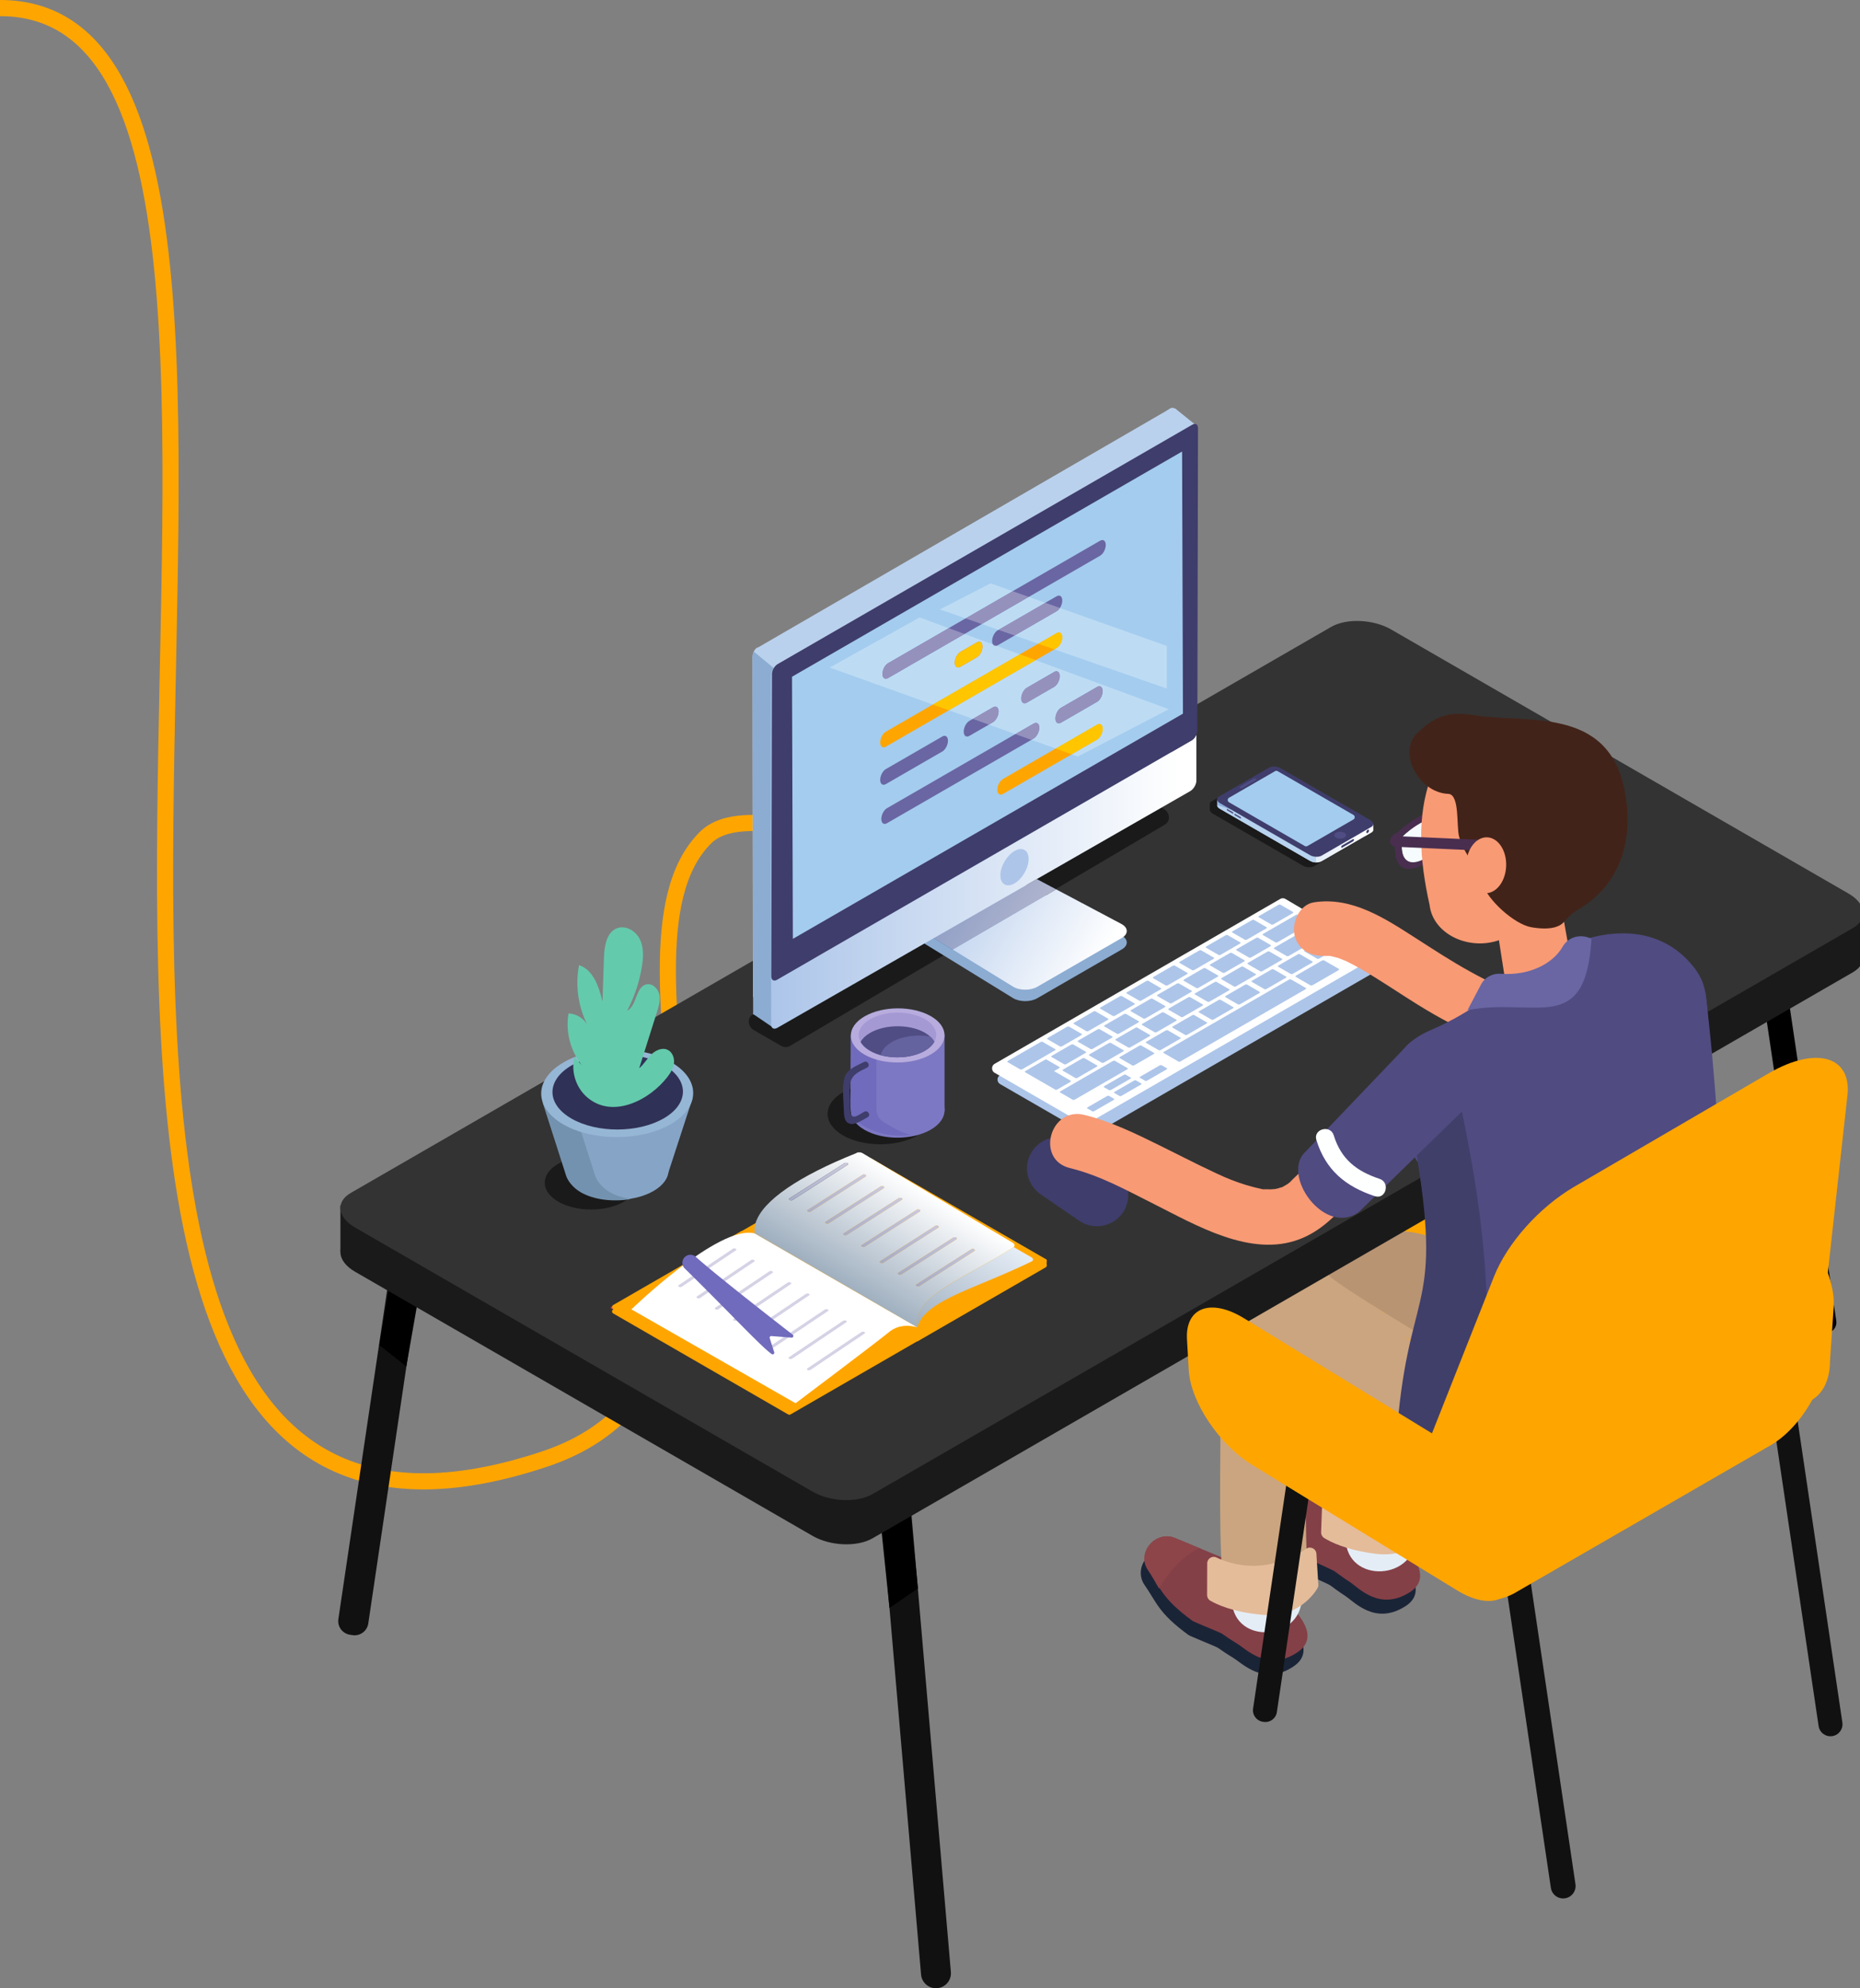<svg xmlns="http://www.w3.org/2000/svg" xmlns:xlink="http://www.w3.org/1999/xlink" height="1231.664" width="1152.36" xmlns:v="https://vecta.io/nano"><rect width="100%" height="100%" fill="#808080" stroke="none"/><style><![CDATA[.B{fill:orange}.C{fill:#3f3d6b}.D{fill:#9591bd}.E{fill:#1a1a1a}.F{fill:#f89a74}.G{fill:#6966a3}.H{fill:#ffc600}.I{fill:#adc5e9}.J{fill:#504d84}.K{fill:#8cacd2}.L{fill:#492e50}]]></style><defs><clipPath id="A"><path d="M8118.58 5766.22l-.7 23.21 29.96-19.37s-8.42-21.06-9.34-20.33c-.91.73-19.92 16.49-19.92 16.49z"/></clipPath><linearGradient id="B" spreadMethod="pad" y2="5769.57" x2="8147.838" y1="5769.57" x1="8117.88" xlink:href="#Y"><stop offset="0" stop-color="#fff"/><stop offset=".039" stop-color="#fff"/><stop offset="1" stop-color="#acc5e9"/></linearGradient><clipPath id="C"><path d="M8358.96 5614.64l-231.71 133.77c-13.88 8.02-12.14 22.02 3.89 31.27l419.47 242.18c16.03 9.26 40.27 10.26 54.15 2.25l231.71-133.78c13.88-8.01 12.14-22.01-3.89-31.26l-419.47-242.18c-16.03-9.26-40.27-10.26-54.15-2.25z"/></clipPath><linearGradient id="D" spreadMethod="pad" y2="5819.37" x2="8845.837" y1="5819.37" x1="8117.88" xlink:href="#Y"><stop offset="0" stop-color="#fff"/><stop offset=".039" stop-color="#fff"/><stop offset="1" stop-color="#acc5e9"/></linearGradient><clipPath id="E"><path d="M9739.66 5016.66c-20.12 0-40.3 4.44-55.74 13.36l-394.18 227.58c-2.98 1.72-5.68 3.55-8.08 5.45-23.09 18.31-19.53 44.15 10.12 59.87l306.06 162.32 25.87 13.72-27.9-14.8 481.39-280.59-280.7-172.72c-15.34-9.44-36.06-14.19-56.84-14.19"/></clipPath><linearGradient id="F" spreadMethod="pad" gradientTransform="matrix(846.341,488.635,488.635,-846.341,9381.67,5083.1)" y2="0" x2="1" y1="0" x1="0" xlink:href="#Y"><stop offset="0" stop-color="#fff"/><stop offset=".039" stop-color="#fff"/><stop offset="1" stop-color="#acc5e9"/></linearGradient><clipPath id="G"><path d="M10077.2 5203.57l-481.39 280.59 27.9 14.8 62.03 32.89 478.86-274.51-87.4-53.77"/></clipPath><linearGradient id="H" spreadMethod="pad" gradientTransform="matrix(846.341,488.635,488.635,-846.341,9381.67,5083.1)" y2="0" x2="1" y1="0" x1="0" xlink:href="#Y"><stop offset="0" stop-color="#cac7d4"/><stop offset=".039" stop-color="#cac7d4"/><stop offset="1" stop-color="#8396c3"/></linearGradient><clipPath id="I"><path d="M10907.5 4834.96c-3.9 0-8.3 1.25-12.9 3.9l-685.1 392.75-43.2 24.76-1.7.97-478.86 274.51h0l-580.94 333.04-133.63 76.6c-15.87 9.1-28.86 31.34-28.86 49.42l.03 213.82c4.79-11.18 12.99-21.5 22.25-26.84l1931.31-1115.03c4.2-2.42 8.1-3.56 11.7-3.56 8.8 0 14.8 7.09 14.8 19.27l-3.1 1408.48c0 10.54-4.6 22.54-11.5 32.16 9.4-10.83 15.9-25.7 15.9-38.49l-.2-1464.84v-64.31l-.1-96.38c0-12.81-6.5-20.23-15.9-20.23"/></clipPath><linearGradient id="J" spreadMethod="pad" y2="6235.81" x2="10923.67" y1="6235.81" x1="8942.31" xlink:href="#Y"><stop offset="0" stop-color="#fff"/><stop offset=".039" stop-color="#fff"/><stop offset="1" stop-color="#acc5e9"/></linearGradient><clipPath id="K"><path d="M10242 3443.35c-27.3 103.05-187.6 156.29-390.5 243.08-45.7 19.55-93.56 40.79-142.56 64.7-8.53 4.92-7.45 13.6 2.4 19.29l81.88 47.27a16.01 16.01 0 0 1 .88-.71c237.6-151.25 472.2-226.4 447.9-373.63h0m0 0l758.2 442.38c.2 1.46.3 2.91.4 4.38.2-2.91.2-5.82.1-8.74l-758.7-438.02"/></clipPath><linearGradient id="L" spreadMethod="pad" gradientTransform="matrix(-274.299,475.1,475.1,274.299,10493.3,3588.39)" y2="0" x2="1" y1="0" x1="0" xlink:href="#Y"><stop offset="0" stop-color="#9fafbf"/><stop offset="0" stop-color="#9fafbf"/><stop offset="1" stop-color="#e5edf6"/></linearGradient><clipPath id="M"><path d="M10242 3443.35h0c24.3 147.23-210.3 222.38-447.9 373.63a16.01 16.01 0 0 0-.88.71c-6.53 5.7-4.66 14.46 4.48 19.91l662.9 395.49 36.3 21.66c4.8 2.85 10.7 4.27 16.3 4.27s11-1.41 14.7-4.23c262.7-104.91 436.8-220.47 467.9-325.46 3.9-13.25 5.5-26.35 4.8-39.22-.1-1.47-.2-2.92-.4-4.38l-758.2-442.38m-257.71 365.69c-2.35 0-4.78-.5-6.74-1.52-3.97-2.06-4.55-5.42-1.29-7.51l256.34-163.94c1.6-1.05 3.9-1.58 6.3-1.58s4.8.51 6.8 1.53c3.9 2.06 4.5 5.42 1.2 7.5l-256.26 163.94c-1.65 1.06-3.95 1.58-6.35 1.58m84.11 54.34c-2.4 0-4.8-.51-6.8-1.53-3.9-2.06-4.5-5.42-1.3-7.51l256.3-163.94c1.7-1.05 4-1.58 6.4-1.58 2.3 0 4.8.51 6.7 1.53 4 2.06 4.6 5.42 1.3 7.5l-256.3 163.95c-1.6 1.05-3.9 1.58-6.3 1.58m84.1 54.33c-2.4 0-4.8-.51-6.8-1.53-4-2.06-4.5-5.42-1.3-7.51l256.3-163.94c1.7-1.05 4-1.58 6.4-1.58 2.3 0 4.7.51 6.7 1.53 4 2.06 4.6 5.42 1.3 7.5l-256.3 163.95c-1.6 1.05-4 1.58-6.3 1.58m86 75.07c-2.3 0-4.8-.51-6.7-1.53-4-2.06-4.6-5.41-1.3-7.5l256.3-163.95c1.6-1.05 3.9-1.57 6.3-1.57s4.8.5 6.8 1.52c3.9 2.06 4.5 5.42 1.2 7.51l-256.2 163.94c-1.7 1.05-4 1.58-6.4 1.58m84.1 54.33c-2.4 0-4.8-.51-6.8-1.53-3.9-2.06-4.5-5.41-1.2-7.5l256.3-163.94c1.6-1.06 3.9-1.58 6.3-1.58s4.8.5 6.7 1.52c4 2.06 4.6 5.42 1.3 7.51l-256.3 163.94c-1.6 1.05-3.9 1.58-6.3 1.58m84.1 54.33c-2.4 0-4.8-.51-6.8-1.53-4-2.06-4.5-5.41-1.3-7.5l256.3-163.94c1.7-1.06 4-1.58 6.4-1.58 2.3 0 4.8.5 6.7 1.52 4 2.06 4.6 5.42 1.3 7.51l-256.3 163.94c-1.6 1.05-3.9 1.58-6.3 1.58m84 54.33c-2.3 0-4.7-.51-6.7-1.53-4-2.05-4.5-5.41-1.3-7.5l256.3-163.94c1.7-1.06 4-1.58 6.4-1.58 2.3 0 4.7.51 6.7 1.52 4 2.06 4.6 5.42 1.3 7.51l-256.3 163.94c-1.7 1.05-4 1.58-6.4 1.58m84.1 54.33c-2.3 0-4.8-.51-6.7-1.53-4-2.05-4.6-5.41-1.3-7.5l256.3-163.94c1.6-1.06 3.9-1.58 6.3-1.58s4.8.51 6.8 1.53c4 2.05 4.5 5.41 1.3 7.5l-256.3 163.94c-1.7 1.05-4 1.58-6.4 1.58"/></clipPath><linearGradient id="N" spreadMethod="pad" gradientTransform="matrix(-225.447,534.822,470.504,280.71,10511.9,3594.41)" y2="0" x2="1" y1="0" x1="0" xlink:href="#Y"><stop offset="0" stop-color="#9fafbf"/><stop offset="0" stop-color="#9fafbf"/><stop offset="1" stop-color="#fff"/></linearGradient><clipPath id="O"><path d="M10829.4 4035.55c-2.4 0-4.7.52-6.3 1.58l-256.3 163.94c-3.3 2.09-2.7 5.45 1.3 7.5 1.9 1.02 4.4 1.53 6.7 1.53 2.4 0 4.7-.53 6.4-1.58l256.3-163.94c3.2-2.09 2.7-5.45-1.3-7.5-2-1.02-4.4-1.53-6.8-1.53"/></clipPath><clipPath id="P"><path d="M10563.5 4035.55h277.199v174.551H10563.5z"/></clipPath><linearGradient id="Q" spreadMethod="pad" gradientTransform="matrix(-225.447,534.822,470.504,280.71,10511.9,3594.41)" y2="0" x2="1" y1="0" x1="0" xlink:href="#Y"><stop offset="0" stop-color="#8f99b7"/><stop offset="0" stop-color="#8f99b7"/><stop offset="1" stop-color="#d5d2e5"/></linearGradient><clipPath id="R"><path d="M10745.4 3981.22c-2.4 0-4.7.52-6.4 1.58l-256.3 163.94c-3.2 2.09-2.7 5.45 1.3 7.5 2 1.02 4.4 1.53 6.7 1.53 2.4 0 4.7-.53 6.4-1.58l256.3-163.94c3.3-2.09 2.7-5.45-1.3-7.51-2-1.01-4.4-1.52-6.7-1.52"/></clipPath><clipPath id="S"><path d="M10661.3 3926.89c-2.4 0-4.7.52-6.4 1.58l-256.3 163.94c-3.2 2.09-2.7 5.44 1.3 7.5 2 1.02 4.4 1.53 6.8 1.53s4.7-.53 6.3-1.58l256.3-163.94c3.3-2.09 2.7-5.45-1.3-7.51-1.9-1.02-4.4-1.52-6.7-1.52"/></clipPath><clipPath id="T"><path d="M10577.2 3872.56c-2.4 0-4.7.52-6.3 1.58l-256.3 163.94c-3.3 2.09-2.7 5.44 1.2 7.5 2 1.02 4.4 1.53 6.8 1.53s4.7-.53 6.3-1.58l256.3-163.94c3.3-2.09 2.7-5.45-1.3-7.51-1.9-1.02-4.3-1.52-6.7-1.52"/></clipPath><clipPath id="U"><path d="M10493.1 3818.23c-2.4 0-4.7.52-6.3 1.57l-256.3 163.95c-3.3 2.09-2.7 5.44 1.3 7.5 1.9 1.02 4.4 1.53 6.7 1.53 2.4 0 4.7-.53 6.4-1.58l256.2-163.94c3.3-2.09 2.7-5.45-1.2-7.51-2-1.02-4.4-1.52-6.8-1.52"/></clipPath><clipPath id="V"><path d="M10407.1 3743.15c-2.4 0-4.7.53-6.4 1.58l-256.3 163.94c-3.2 2.09-2.7 5.45 1.3 7.51 2 1.02 4.4 1.53 6.8 1.53 2.3 0 4.7-.53 6.3-1.58l256.3-163.95c3.3-2.08 2.7-5.44-1.3-7.5-2-1.02-4.4-1.53-6.7-1.53"/></clipPath><clipPath id="W"><path d="M10323 3688.82c-2.4 0-4.7.53-6.4 1.58l-256.3 163.94c-3.2 2.09-2.6 5.45 1.3 7.51 2 1.02 4.4 1.53 6.8 1.53s4.7-.53 6.3-1.58l256.3-163.95c3.3-2.08 2.7-5.44-1.3-7.5-1.9-1.02-4.4-1.53-6.7-1.53"/></clipPath><clipPath id="X"><path d="M10238.9 3634.49c-2.4 0-4.7.53-6.3 1.58l-256.34 163.94c-3.26 2.09-2.68 5.45 1.29 7.51 1.96 1.02 4.39 1.52 6.74 1.52 2.4 0 4.7-.52 6.35-1.58l256.26-163.94c3.3-2.08 2.7-5.44-1.2-7.5-2-1.02-4.4-1.53-6.8-1.53"/></clipPath><linearGradient id="Y" gradientUnits="userSpaceOnUse"/></defs><path d="M557.034 525.804c-30.85-2.282-96.954-29.851-120.011-6.793-73.138 73.138 65.106 330.029-99.632 384.942C-97.332 1048.86 258.013 5 0 5" fill="none" stroke="orange" stroke-width="10"/><g transform="matrix(-.133 0 0 -.133 1930.552 1280.362)"><path d="M12873.1 2009.99l11.8 1.74c35.2 5.22 59.5 38 54.3 73.22l-291.5 1965.95c-5.3 35.21-38 59.52-73.2 54.31l-11.8-1.75c-35.2-5.22-59.5-38-54.3-73.21l291.5-1965.95c5.3-35.22 38-59.53 73.2-54.31M10149.4 365.5c-38.3 3.301-66.7 37.082-63.4 75.441l273.9 3180.129c3.3 38.36 37 66.78 75.4 63.48 38.4-3.31 66.8-37.08 63.5-75.45l-273.9-3180.12c-3.3-38.371-37.1-66.789-75.5-63.48" fill="#111"/><path d="M10372 2136.77l-132.7 90.76 38 381.99 141.2-22.07-46.5-450.68m2250.7 1124.53l126 99.89-64.8 378.36-139.4-31.98 78.2-446.27"/><path d="M7536.67 2393.38L6184.08 3174.3c-125.35 72.37-74.63 231.11 112.73 352.76l486.2 315.69c187.35 121.65 944.91 205.83 1070.26 133.46l846.86-520.63c125.35-72.37 78.64-535.27-108.71-656.92l-486.2-315.69c-187.35-121.64-443.2-161.96-568.55-89.59" class="B"/><path d="M8454.17 2306.31c-8.19-6.39-127.69-58.4-135.35-64.38-11.75-9.15-46.63-34.21-67.59-47.67-44.13-28.32-140.29-139.86-282.22-49.84-207.69 131.73 322.34 445.25 322.34 445.25l232.66 105.55c28.33 12.85 61.55 11.03 89.48-4.89 51.57-29.4 69.15-96.17 37.65-144.38-54.05-82.73-59.55-132.4-196.97-239.64" fill="#1a2437"/><path d="M8433.54 2371.69c-8.19-6.39-127.69-58.4-135.35-64.37-11.75-9.16-46.63-34.22-67.59-47.67-44.13-28.33-140.29-139.87-282.22-49.85-207.69 131.73 322.34 445.25 322.34 445.25l232.66 105.55c28.33 12.85 61.55 11.03 89.48-4.89h0c51.57-29.39 69.15-96.16 37.65-144.38-54.05-82.72-59.56-132.4-196.97-239.64" fill="#844047"/><path d="M8583.74 2526.65c12.83 22.02 32.98 63.94 49.76 89.62 31.5 48.21 10.93 110.05-40.64 139.44-27.93 15.92-61.15 17.74-89.48 4.89l-113.55-51.51c64.02-26.85 136.68-88.26 193.91-182.44" fill="#8d4549"/><path d="M7525.71 3120.99c169.18 114.95 341.78 233.11 528.53 318.22 7.07 3.22 14.54 5.96 21.44 9.54-55.62-28.84-30.68-12.43-15.29-6.8 12.38 4.53 24.64 9.28 37.18 13.36 14.13 4.61 54.84 22.69 69.89 17.14-12.43 4.58-63.53-6.89-21.26-4.54 27.19 1.52 31-18.28-25.39 5.18 4.63-1.93 15.39-4.87 20.06-4.93 15.29-.21-37.56 16.06-36.79 15.74 4.55-1.9 9.06-4.59 13.11-7.39 11.62-8.01-49.6 42.04-23.36 16.82 22.55-21.66-30.77 51.26-17.13 22.26 2.45-5.2 6.25-13.25 9.67-17.8-32.06 42.7-18.18 47.88-9.35 18.78 4.86-15.97 7.29-32.29 10.61-48.59 4.73-23.14-7.21 67.28-2.94 20.01l2.91-35.63c3.09-47.48 3.56-95.11 4.37-142.67l1.52-76.03c.3-11.39-1.28-24.82.9-35.97-9.6 49.01 11.56 55.33 3.23 31.1-2.35-6.81-4.09-13.89-6.4-20.73-5.43-16.13-32.29-75.28-4.16-13.65-9.79-21.46-18.82-43.34-28.28-64.97-27.48-62.81-54.82-125.77-79.54-189.73-49.57-128.26-83.38-260.74-90.58-398.59-5.45-104.31 95.59-204 199.36-199.36 112.67 5.05 193.53 87.62 199.36 199.36.69 13.13-1.28 33.63 3.45 45.96-17.16-44.71-.64-5.57 1.98 8.55 4.76 25.73 10.68 51.25 17.38 76.55 15.78 59.68 36.33 118.04 58.97 175.44 5.25 13.3 9.79 28.01 16.47 40.66-22.2-42.06-6.1-14.32-1-2.47l28.43 65.19c21.79 49.82 45.27 99.49 62.64 151.06 21.99 65.28 16.26 132.73 15.11 200.24-.89 52.05-1.23 104.22-4.9 156.18-8.35 118.39-29.04 238.15-118.25 324.45-109.24 105.67-273.05 96.34-405.54 46.46-229.37-86.34-436.2-227.23-637.65-364.12-86.11-58.5-132.6-178.02-71.53-272.76 55.27-85.72 180.52-134.21 272.77-71.52" fill="#cba57f"/><path d="M8253.3 2580.32c-88.45-69.07-262.83-49.29-323.42 47.69-3.88-51.4-6.89-102.8-8.47-154.21-6.41-209.48 319.23-228.1 325.67-17.82 1.27 41.45 3.45 82.9 6.22 124.34" fill="#e4edf6"/><path d="M7846.23 2665.33l-4.3-144.4c-.19-6.21 1.43-12.19 4.83-17.38 20.06-30.61 100.17-133.93 257.59-114.98 138.03 16.62 213.79 55.64 243.15 74.2 9.11 5.76 14.28 15.85 13.88 26.62l-5.41 147.56c-.81 22.03-24.13 36.11-43.71 25.97-71.96-37.31-229.95-89.93-419.55 26.89-19.96 12.3-45.78-1.05-46.48-24.48" fill="#e4bc9a"/><path d="M7202.12 3342.66h0c18.21-39.11-54.74 146.42-25.83 114.4 60.23-66.7 388.95-472.17 474.54-499.53 103.4-33.05-165.85 206.86-165.85 206.86s861.13 502.72 843.01 527.57c-141.73 194.35-276.13 255.14-547.86 149.43-309.33-120.34-665.12-311.55-578.01-498.73" fill="#b89473"/><path d="M8979.17 2010.7c-8.4-6.11-129.54-54.16-137.4-59.88-12.04-8.77-47.73-32.67-69.12-45.42-45.04-26.86-144.81-135.18-283.71-40.53-203.24 138.49 336.82 434.4 336.82 434.4l236.01 97.83c28.73 11.91 61.88 9.01 89.27-7.83 50.57-31.07 65.94-98.38 32.88-145.53-56.75-80.91-63.88-130.37-204.75-233.04" fill="#1a2437"/><path d="M8960.7 2076.73c-8.4-6.12-129.54-54.17-137.4-59.88-12.04-8.77-47.73-32.67-69.12-45.42-45.04-26.86-144.81-135.18-283.71-40.54-203.24 138.5 336.82 434.4 336.82 434.4l236.01 97.84c28.73 11.91 61.88 9 89.27-7.83 50.57-31.07 65.95-98.39 32.88-145.54-56.75-80.9-63.88-130.37-204.75-233.03" fill="#844047"/><path d="M9115.92 2226.66c13.54 21.59 35.06 62.82 52.68 87.94 33.07 47.15 14.54 109.63-36.03 140.7-27.4 16.83-60.54 19.74-89.27 7.83l-115.18-47.75c63.09-28.94 133.7-92.71 187.8-188.72" fill="#8d4549"/><path d="M7903.12 2860.62c163.26 117.76 326.21 239.37 500.5 340.63 26.35 15.31 53.07 30.03 80.49 43.36l19.01 8.98c25.6 12.9-27.2-11.07-25.98-10.72 13.37 3.85 26.16 10.27 39.57 14.29 8.77 2.63 17.75 4.27 26.54 6.73 33.3 9.34-60.75-4.62-24.03-3.47 24.26.75 42.71-10.67-25.61 5.2 40.03-9.3-49.03 27.19-20.93 10.06 20.35-12.42-48.2 42.97-23.15 17.3 20.78-21.3-35.03 50.01-17.08 21.25 21.81-34.98-12.13 41.36-8.11 20.68 1.95-10.07 5.58-20.35 8.06-30.34 11.09-44.51-3.7 46.23-1.64 17.3l2.84-37.22c1.41-29.33 1.1-58.74.11-88.08-3.98-117.94-2.49-235.61-1.72-353.65 1.28-194.99 3.41-390.86-10.41-585.48-7.4-104.25 96.99-203.95 199.36-199.36 114.34 5.12 191.44 87.68 199.36 199.36 22.41 315.69 3.79 632.75 12.43 948.77 3.62 132.34-8.25 282.84-111.83 378.15-130.91 120.45-305.03 70.83-445.88.66-204.06-101.64-389.03-247.32-573.14-380.11-84.36-60.85-133.73-176.28-71.53-272.77 53.93-83.64 182.31-136.76 272.77-71.52" fill="#cba57f"/><path d="M8787.42 2291.18c-90.68-66.13-264.3-40.61-321.67 58.3-5.57-51.24-10.28-102.51-13.54-153.84-13.3-209.16 311.55-238.48 324.9-28.54 2.63 41.39 6.18 82.75 10.31 124.08" fill="#e4edf6"/><path d="M8383.37 2389.53l-9.05-144.18c-.39-6.19 1.03-12.22 4.26-17.52 19.04-31.26 95.7-137.16 253.66-123.4 138.5 12.07 215.51 48.58 245.46 66.16 9.3 5.46 14.79 15.37 14.75 26.15l-.55 147.66c-.08 22.04-22.93 36.89-42.83 27.39-73.15-34.92-232.79-82.32-418.44 40.68-19.54 12.95-45.79.46-47.26-22.94" fill="#e4bc9a"/><path d="M8628.62 1605.89l4.35.64c29.38 4.36 49.67 31.71 45.31 61.09l-209.35 1411.23c-4.36 29.38-31.71 49.67-61.09 45.31l-4.34-.65c-29.38-4.36-49.67-31.71-45.31-61.09l209.35-1411.22c4.35-29.38 31.7-49.67 61.08-45.31" fill="#111"/><path d="M6019.86 3415.34l-16.81 2.49c-26.92 4-45.5 29.06-41.51 55.97l304.65 2054.21c3.99 26.92 29.05 45.51 55.97 41.52l16.81-2.5c26.92-3.99 45.5-29.05 41.51-55.97l-304.65-2054.21c-3.99-26.92-29.05-45.5-55.97-41.51"/><g class="E"><path d="M6207.34 5170.04h-369.73v214.73h369.73v-214.73M12929.7 3797.1H12560v214.73h369.7V3797.1"/><path d="M10451.2 2460.95L5884.77 5097.4c-71.59 41.33-62.61 113.52 20.05 161.24l2130.8 1230.22c82.66 47.73 207.7 52.91 279.29 11.58l4566.49-2636.45c71.6-41.33 62.6-113.52-20.1-161.24l-2130.8-1230.22c-82.6-47.73-207.7-52.91-279.3-11.58"/></g><path d="M10451.2 2666.91L5884.77 5303.36c-71.59 41.33-62.61 113.52 20.05 161.24l2130.8 1230.22c82.66 47.73 207.7 52.91 279.29 11.58l4566.49-2636.45c71.6-41.33 62.6-113.52-20.1-161.24l-2130.8-1230.22c-82.6-47.73-207.7-52.91-279.3-11.58" fill="#333"/><path d="M7206.17 3856.09l-945.28-730.25c-154.38-94.52-270.29-.7-270.13 161.73l-18.01 264.44c.15 162.43 126.58 372.66 280.96 467.17l953.16 583.59c154.38 94.51 280.56 38.95 280.41-123.47l-.15-156.04c-.15-162.42-126.59-372.65-280.96-467.17" class="B"/><path d="M5980.37 1539.55h0c-30.57 4.53-51.68 33-47.15 63.57l263.41 1776.13c4.54 30.58 33 51.69 63.58 47.15 30.57-4.53 51.68-33 47.15-63.57L6043.95 1586.7c-4.54-30.58-33-51.69-63.58-47.15m1244.98-755.39h0c-31.65 4.699-53.49 34.149-48.8 65.801l297.12 2003.359c4.69 31.65 34.15 53.49 65.79 48.8 31.64-4.7 53.49-34.15 48.8-65.79L7291.14 832.961c-4.69-31.641-34.15-53.488-65.79-48.801" fill="#111"/><path d="M7463.85 2203.67l-1195.8 690.4c-128.53 74.21-199.57 222.03-199.57 222.03-48.11 110.46 66.63 190.4 195.17 116.19l1257.34-740.25c128.54-74.21 177.04-151.72 156.28-243.74 0 0-50.5-128.7-213.42-44.63" class="B"/><path d="M9856.6 4618.98l-1329.93 767.84c-7.61 4.39-17 4.35-24.57-.12l-403.74-238.29c-16.07-9.48-15.96-32.76.2-42.09l1325.43-765.24c7.54-4.35 16.83-4.35 24.37 0l408.24 235.69c16.24 9.38 16.24 32.83 0 42.21" class="I"/><path d="M9449.28 4393.55l-1325.44 765.24c-16.16 9.33-16.27 32.61-.2 42.09l403.74 238.29c7.57 4.47 16.96 4.51 24.57.12l1329.93-767.84c16.25-9.38 16.25-32.83 0-42.21l-408.24-235.69a24.32 24.32 0 0 0-24.36 0" fill="#fff"/><g class="I"><path d="M8593.09 5320.08c-2.14-1.23-6.51-.73-9.73 1.13l-89.41 51.6c-3.23 1.87-4.11 4.39-1.97 5.62l59.23 34.22c2.15 1.24 6.5.73 9.73-1.13l89.42-51.6c3.22-1.86 4.11-4.38 1.96-5.62l-59.23-34.22m103.73-154.07c-2.16-1.25-6.49-.76-9.76 1.13l-89.41 51.6c-3.22 1.86-4.08 4.36-1.91 5.61l59.25 34.23c2.1 1.21 6.45.72 9.67-1.14l89.41-51.59c3.26-1.89 4.11-4.39 2-5.61l-59.25-34.23m-52.44-63.96c-2.15-1.25-6.49-.72-9.7 1.14l-89.43 51.61c-3.18 1.83-4.13 4.36-1.99 5.6l59.27 34.23c2.09 1.22 6.51.68 9.68-1.15l89.43-51.61c3.22-1.85 4.1-4.38 2-5.59l-59.26-34.23m-141.88-12.35c-2.12-1.22-6.49-.72-9.69 1.13l-89.42 51.6c-3.19 1.84-4.07 4.37-1.95 5.59l59.25 34.23c2.12 1.23 6.52.73 9.7-1.11l89.43-51.61c3.2-1.84 4.05-4.37 1.93-5.6l-59.25-34.23m-91.9-53.06c-2.14-1.24-7.3-.26-11.55 2.19l-117.15 67.61c-4.19 2.42-5.91 5.41-3.77 6.65l69.56 40.18c2.09 1.21 7.33.24 11.52-2.18l117.15-67.6c4.25-2.45 5.9-5.46 3.81-6.67l-69.57-40.18m769.62-444.79c-1.78-1.02-5.84-.34-9.06 1.51l-89.35 51.57c-3.26 1.88-4.47 4.24-2.69 5.27l25.72 14.86c1.76 1.01 5.87.33 9.13-1.55l89.35-51.57c3.22-1.85 4.38-4.21 2.62-5.23l-25.72-14.86m119.47-70.73c-1.78-1.03-5.84-.35-9.06 1.51l-89.35 51.56c-3.26 1.88-4.47 4.25-2.69 5.27l25.72 14.86c1.76 1.02 5.87.33 9.13-1.55l89.35-51.56c3.22-1.86 4.38-4.22 2.62-5.23l-25.72-14.86m126.66-71.44c-1.71-.99-5.74-.27-8.96 1.59l-89.38 51.58c-3.2 1.85-4.49 4.2-2.78 5.19l24.77 14.31c1.7.98 5.79.25 8.99-1.6l89.38-51.58c3.22-1.86 4.45-4.2 2.75-5.18l-24.77-14.31m-77.9 98.71c-1.71-.99-5.74-.27-8.96 1.59l-89.38 51.58c-3.2 1.85-4.49 4.19-2.78 5.18l24.78 14.32c1.69.98 5.78.24 8.98-1.61l89.38-51.58c3.22-1.85 4.45-4.19 2.76-5.17l-24.78-14.31"/><path d="M9025.68 4681.73c-2.14-1.23-6.53-.7-9.76 1.16l-581.87 335.79c-3.17 1.83-4.12 4.38-1.99 5.62l69.57 40.18c2.09 1.21 6.55.69 9.72-1.14l581.87-335.79c3.23-1.86 4.11-4.42 2.02-5.63l-69.56-40.19"/><path d="M8966.08 4732.64c-.14-.07-2.36 1.09-4.93 2.57l-463.1 267.25-4.42 2.83 4.32 2.49c.13.08 2.38-1.09 4.9-2.55l463.1-267.24 4.45-2.85-4.32-2.5m-341.01 286.38c-2.11-1.22-6.48-.72-9.72 1.15l-89.41 51.6c-3.17 1.83-4.1 4.39-1.99 5.61l59.25 34.23c2.13 1.23 6.57.69 9.74-1.14l89.41-51.59c3.25-1.87 4.1-4.4 1.97-5.63l-59.25-34.23m123.11-71.04c-2.11-1.22-6.51-.71-9.68 1.12l-89.4 51.6c-3.21 1.85-4.12 4.39-2 5.61l59.25 34.23c2.13 1.23 6.54.71 9.75-1.14l89.4-51.59c3.18-1.83 4.06-4.37 1.93-5.6l-59.25-34.23m123.12-71.05c-2.11-1.22-6.49-.72-9.68 1.12l-89.42 51.61c-3.2 1.84-4.07 4.36-1.95 5.59l59.25 34.22c2.12 1.23 6.51.74 9.7-1.11l89.42-51.6c3.2-1.84 4.06-4.37 1.93-5.6l-59.25-34.23m123.13-71.06c-2.11-1.22-6.47-.72-9.69 1.13l-89.42 51.6c-3.24 1.87-4.11 4.4-1.99 5.62l59.25 34.23c2.13 1.22 6.51.73 9.74-1.14l89.42-51.6c3.22-1.86 4.07-4.38 1.94-5.61l-59.25-34.23m123.14-71.05c-2.12-1.23-6.53-.71-9.76 1.16l-89.39 51.58c-3.19 1.85-4.07 4.37-1.95 5.6l59.25 34.22c2.13 1.23 6.51.73 9.7-1.11l89.39-51.58c3.24-1.87 4.13-4.42 2.01-5.65l-59.25-34.22m123.13-71c-2.12-1.23-6.5-.72-9.71 1.13l-89.4 51.59c-3.22 1.86-4.1 4.39-1.99 5.62l59.25 34.22c2.13 1.23 6.53.73 9.75-1.13l89.39-51.59c3.21-1.85 4.09-4.39 1.96-5.62l-59.25-34.22m277.32-160.04c-2.12-1.22-6.49-.72-9.71 1.14L9264.7 4645.5c-3.22 1.86-4.09 4.38-1.97 5.6l59.25 34.23c2.12 1.23 6.5.73 9.72-1.12l243.61-140.59c3.22-1.85 4.08-4.38 1.96-5.61l-59.25-34.23M8766.9 5031.4c-2.15-1.24-6.43-.75-9.66 1.12l-89.43 51.61c-3.21 1.85-4.11 4.34-1.96 5.58l59.26 34.24c2.1 1.21 6.45.72 9.67-1.14l89.43-51.61c3.23-1.86 4.05-4.35 1.96-5.57l-59.27-34.23m123.15-71.07c-2.15-1.24-6.49-.71-9.68 1.13l-89.46 51.63c-3.18 1.83-4.08 4.33-1.93 5.57l59.26 34.24c2.1 1.21 6.46.71 9.64-1.13l89.46-51.62c3.18-1.84 4.07-4.37 1.97-5.58l-59.26-34.24m123.12-71.05c-2.15-1.24-6.51-.7-9.7 1.14l-89.41 51.6c-3.17 1.83-4.15 4.37-2 5.61l59.26 34.24c2.1 1.21 6.54.66 9.71-1.16l89.41-51.6c3.19-1.84 4.09-4.38 2-5.59l-59.27-34.24m123.1-71.04c-2.15-1.24-6.48-.72-9.69 1.13l-89.39 51.59c-3.22 1.86-4.13 4.36-1.99 5.6l59.27 34.24c2.1 1.21 6.47.71 9.69-1.15l89.39-51.59c3.21-1.85 4.08-4.37 1.99-5.58l-59.27-34.24m123.18-71.02c-2.15-1.24-6.5-.71-9.69 1.13l-89.45 51.62c-3.22 1.86-4.11 4.35-1.96 5.59l59.26 34.23c2.1 1.21 6.45.73 9.67-1.13l89.45-51.62c3.19-1.84 4.08-4.38 1.98-5.59l-59.26-34.23m123.08-71.03c-2.15-1.24-6.47-.72-9.68 1.13l-89.38 51.58c-3.25 1.87-4.16 4.37-2.01 5.61l59.26 34.24c2.1 1.21 6.47.71 9.72-1.17l89.38-51.58c3.21-1.85 4.07-4.36 1.97-5.58l-59.26-34.23m123.12-71.05c-2.15-1.24-6.48-.72-9.68 1.12l-89.45 51.62c-3.19 1.85-4.07 4.33-1.93 5.57l59.27 34.24c2.1 1.21 6.44.72 9.63-1.12l89.45-51.62c3.19-1.84 4.07-4.36 1.97-5.58l-59.26-34.23m-686.28 490.21c-2.16-1.25-6.52-.74-9.74 1.12l-89.42 51.6c-3.18 1.83-4.06 4.35-1.9 5.6l59.26 34.23c2.1 1.21 6.46.71 9.64-1.12l89.42-51.6c3.23-1.87 4.1-4.39 1.99-5.6l-59.25-34.23m123.09-71.04c-2.16-1.25-6.53-.73-9.71 1.1l-89.41 51.6c-3.21 1.86-4.11 4.38-1.94 5.63l59.25 34.23c2.1 1.21 6.48.71 9.69-1.15l89.42-51.6c3.18-1.83 4.06-4.36 1.96-5.58l-59.26-34.23m123.14-71.06c-2.16-1.24-6.52-.74-9.76 1.13l-89.4 51.59c-3.19 1.85-4.07 4.36-1.91 5.61l59.25 34.23c2.11 1.21 6.47.71 9.66-1.13l89.41-51.59c3.24-1.87 4.1-4.39 2-5.6l-59.25-34.24m123.09-71.03c-2.16-1.25-6.48-.76-9.71 1.1l-89.42 51.6c-3.22 1.86-4.1 4.38-1.94 5.63l59.25 34.23c2.1 1.21 6.47.71 9.69-1.15l89.43-51.6c3.22-1.87 4.06-4.37 1.96-5.58l-59.26-34.23m123.16-71.01c-2.17-1.25-6.53-.74-9.69 1.08l-89.43 51.61c-3.23 1.87-4.09 4.37-1.93 5.62l59.26 34.23c2.1 1.21 6.44.72 9.68-1.14l89.42-51.61c3.17-1.82 4.04-4.35 1.94-5.56l-59.25-34.23m123.14-71.07c-2.16-1.25-6.52-.74-9.77 1.14l-89.4 51.59c-3.17 1.83-4.08 4.36-1.92 5.61l59.25 34.23c2.11 1.22 6.5.7 9.67-1.13l89.41-51.6c3.24-1.87 4.12-4.39 2.02-5.61l-59.26-34.23m123.1-71.04c-2.16-1.24-6.52-.73-9.72 1.11l-89.42 51.6c-3.22 1.86-4.09 4.37-1.93 5.62l59.25 34.23c2.11 1.21 6.46.72 9.68-1.14l89.43-51.6c3.19-1.85 4.06-4.37 1.96-5.58l-59.25-34.24m-984.39 567.96c-2.16-1.25-6.52-.74-9.75 1.12l-151.6 87.49c-3.23 1.87-4.12 4.38-1.95 5.63l59.25 34.23c2.1 1.22 6.47.71 9.7-1.15l151.61-87.49c3.23-1.86 4.1-4.38 2-5.6l-59.26-34.23m1189.09-591.88c-2.14-1.23-6.5-.73-9.72 1.13l-151.62 87.5c-3.17 1.82-4.09 4.37-1.95 5.6l59.24 34.22c2.14 1.24 6.54.71 9.71-1.12l151.61-87.5c3.22-1.85 4.11-4.37 1.96-5.61l-59.23-34.22m-1241.56 527.93c-2.15-1.24-6.45-.73-9.7 1.15l-180.74 104.3c-3.23 1.86-4.14 4.36-1.99 5.6l59.26 34.24c2.1 1.21 6.47.71 9.69-1.16l180.75-104.3c3.25-1.88 4.09-4.38 1.99-5.59l-59.26-34.24m-141.81-12.38c-2.12-1.22-6.5-.72-9.72 1.14l-120.51 69.55c-3.23 1.86-4.1 4.39-1.99 5.61l59.26 34.23c2.12 1.22 6.5.73 9.73-1.13l120.51-69.55c3.22-1.86 4.09-4.39 1.97-5.62l-59.25-34.23m336.76 88.32c-2.14-1.24-6.48-.74-9.74 1.14l-89.36 51.56c-3.22 1.86-4.11 4.39-1.97 5.62l59.23 34.22c2.15 1.24 6.52.73 9.74-1.13l89.35-51.57c3.26-1.88 4.13-4.38 1.98-5.62l-59.23-34.22m122.58-70.68c-2.14-1.24-6.52-.72-9.74 1.14l-89.42 51.6c-3.19 1.84-4.1 4.37-1.96 5.61l59.24 34.22c2.14 1.24 6.52.72 9.72-1.13l89.42-51.6c3.22-1.86 4.12-4.38 1.97-5.62l-59.23-34.22m123.06-71.02c-2.13-1.24-6.45-.76-9.68 1.11l-89.42 51.6c-3.2 1.85-4.08 4.37-1.94 5.6l59.23 34.22c2.15 1.24 6.5.73 9.7-1.12l89.42-51.6c3.23-1.87 4.07-4.35 1.93-5.59l-59.24-34.22m123.17-71.08c-2.14-1.23-6.52-.72-9.73 1.14l-89.37 51.57c-3.24 1.87-4.11 4.38-1.97 5.62l59.23 34.22c2.15 1.24 6.5.73 9.74-1.14l89.36-51.57c3.22-1.85 4.12-4.38 1.97-5.62l-59.23-34.22m123.07-71.02c-2.14-1.24-6.44-.76-9.68 1.11l-89.4 51.58c-3.24 1.88-4.11 4.39-1.97 5.63l59.23 34.22c2.15 1.24 6.5.73 9.74-1.14l89.39-51.59c3.24-1.87 4.07-4.35 1.92-5.59l-59.23-34.22m123.19-71.03c-2.14-1.24-6.52-.72-9.7 1.11l-89.45 51.62c-3.19 1.85-4.06 4.36-1.92 5.59l59.23 34.22c2.15 1.24 6.49.74 9.69-1.1l89.45-51.62c3.18-1.84 4.08-4.36 1.93-5.6l-59.23-34.22m123.12-71.05c-2.14-1.24-6.5-.73-9.73 1.13l-89.4 51.59c-3.24 1.87-4.13 4.4-1.99 5.63l59.23 34.22c2.15 1.24 6.52.72 9.75-1.14l89.41-51.6c3.22-1.86 4.11-4.37 1.96-5.61l-59.23-34.22m123.08-71.03c-2.14-1.24-6.48-.74-9.67 1.1l-89.48 51.63c-3.18 1.84-4.04 4.35-1.9 5.59l59.23 34.21c2.15 1.25 6.49.74 9.67-1.09l89.47-51.64c3.2-1.84 4.06-4.34 1.91-5.58l-59.23-34.22m71.6-62.66c-1.48.86-3.31 1.5-5.24 1.72-1.89.22-3.41-.02-4.4-.6l-59.26-34.23c-.99-.57-1.45-1.47-1.07-2.57.42-1.09 1.48-2.17 2.96-3.02l23.35-13.47-77.7-44.89c-1.01-.58-1.4-1.5-1.01-2.58.38-1.09 1.48-2.15 2.99-3.02l60.24-34.76c1.52-.88 3.35-1.52 5.26-1.75 1.9-.24 3.46.01 4.47.59l140.85 81.37c1 .57 1.4 1.46.99 2.56-.38 1.12-1.49 2.17-3.01 3.05l-89.42 51.6"/></g><path d="M6669.19 4901.39c74.35-100.66 148.59-202.39 230.6-297.03 40.19-46.39 86.2-98.22 146.85-116.77 81.4-24.9 160.45 23.23 184.96 102.33 10.89 35.12 10.19 74.1 12.28 110.6l1.71 24.69c2.02 34-7.81-31.36-.86-5.36 1.71 6.4 3.04 13.15 4.42 19.64 7.52 35.3-11.9-21.11-1.63-2.38 14.81 27.01-22.08-23.1-4.68-6.06 13.06 12.8-30.06-21.15-14.4-11.35 9.39 5.87 25.28 8.61-16.78-6.55 28.55 10.29-21.92 2.65-8.53-.01 24.01-4.77 54.12-.51 78.44.94 228.54 13.68 436.59 113.37 628.43 231.99 90.03 55.66 177.14 116.31 269.13 168.78 20.21 11.53 40.68 22.65 61.63 32.79 8.38 4.07 16.87 7.87 25.34 11.74-33.08-15.1 2.93.58 10.16 3.01 17.83 6 35.74 9.65 54.04 13.69-37.12-8.2-15.47-1.32-4.86-1.89 10.46-.56 43.81-4.49.74 2.1 68.4-10.47 137.93 17.3 157.8 89.59 16.68 60.72-20.7 147.25-89.6 157.79-177.01 27.09-330.5-74.9-473.21-166.47-83.16-53.36-165.87-107.56-252.41-155.37-99.42-54.92-166.53-86.33-275.3-113.12-55.57-13.68-74.75-16.67-125.49-18.77-40.5-1.68-80.93 3.05-120.67-8.21-69.21-19.61-117.43-72.82-140.62-139.31-13.57-38.92-16.99-80.94-19.35-121.9l-2.29-43.65c-.81-29.83 4.46 23.05 2.25 13.75-6.37-26.76 4.69 7.82 7.29 12.24 15.89 27 54.6 54.4 96.91 54.26 39.77-.13 38.56-6.98 25.73-3.05 39.05-11.94 30.22-13.65 17.42-6.16-16.02 9.38 8.63 4.56 12.91-10.37-1.07 3.73-12.52 11-15.49 13.79-9.86 9.25-19.15 19.12-28.31 29.06-82.43 89.47-140.91 172.83-213.03 270.49-41.1 55.64-111.17 83.65-175.51 46.01-54.88-32.1-87.41-119.45-46.02-175.5" class="F"/><path d="M10588.6 4337.94c-96.1-55.52-252.5-55.25-349.2.61-96.8 55.85-97.3 146.14-1.1 201.65 96.1 55.52 252.4 55.25 349.2-.6 96.7-55.85 97.2-146.14 1.1-201.66m1326.2-308.74c-84.4-48.84-221.7-48.7-306.6.3-84.8 49.01-85.2 128.33-.8 177.17s221.7 48.71 306.6-.3 85.2-128.33.8-177.17" class="E"/><g fill="#7d78c3"><path d="M10488.6 4363.89c-85-49.07-223.2-48.82-308.7.55-85.5 49.38-85.9 129.18-1 178.24 85 49.06 223.2 48.81 308.8-.56 85.5-49.37 85.9-129.17.9-178.23"/><path d="M10515.6 4449.12l-400.1 1.5v356.33l400.1-3.33v-354.5"/></g><path d="M10433.2 4805.46v-325.62l-.4-12.63c.3-54.91-28-64.5-70.7-89.13-25.6-14.77-57.1-31.16-89.4-37 74.9-13.5 159.2 5.98 218.3 40.09 42.7 24.63 63.5 43.75 63.2 98.67h-.2l-1.3 322.98-119.5 2.64" fill="#706bbc"/><path d="M10488.6 4714.22c-85-49.06-223.2-48.81-308.7.56s-85.9 129.17-1 178.24c85 49.06 223.2 48.81 308.8-.56 85.5-49.37 85.9-129.17.9-178.24" fill="#b7acdd"/><path d="M10462.8 4731.76c-70.2-40.55-184.4-40.35-255.1.46s-71 106.76-.8 147.31 184.5 40.34 255.1-.46c70.7-40.81 71.1-106.76.8-147.31" fill="#a599d4"/><path d="M10462 4815.6c-70.6 40.8-184.9 41.01-255.1.46-20.9-12.05-35.3-26.35-43.8-41.56 8.6-15.44 23.3-30.01 44.6-42.28 70.7-40.81 184.9-41.01 255.1-.46 20.9 12.04 35.4 26.35 43.8 41.56-8.5 15.44-23.3 30.01-44.6 42.28" class="J"/><path d="M10206.9 4731.76c-20.9 12.04-35.3 26.35-43.8 41.56 4.9 8.83 11.9 17.36 20.9 25.35 61.1 10.22 129.5 1.56 177.4-26.1 20.8-12.05 35.3-26.35 43.7-41.56 3.9-6.76 6.6-13.33 7.7-19.63-10.6-2.57-20.3-4.59-28.6-5.72-61-10.22-129.4-1.56-177.3 26.1" fill="#6562a0"/><path d="M10476.1 4653.83c31.2-16.43 65.6-28.17 77.3-65.64 7.6-24.52 1.9-61.43 1.9-86.95-.1-21.38 6.3-75.66-18.4-76.02-12.8-.19-36 16.97-47.6 23.01-17.2 8.88-32.3-17-15.2-25.91 20.7-10.71 53.2-34.6 78-30.98 31 4.53 31.9 38.83 32.6 62.98 1.2 46.32 9.5 106.5-2.7 151.54-10.9 40.41-57.2 56.21-90.8 73.87-17.1 8.98-32.2-16.91-15.1-25.9" class="C"/><g fill="#504b81"><path d="M6648.94 5149.25c-82.85-89.61-80.36-147.51-90.45-274.68-9.87-124.34 63.68-235.8 180.97-275.02l1168.67-390.78s326.87 454.38-56.8 619.29c-199.58 85.78-334.68 204.31-484.21 308.09-219.64 152.42-526.78 220.1-718.18 13.1"/><path d="M6535.1 3149.86c-78.14 27.81-56.67 1110.99 36.02 1851.76l1367.71-623.34c-121.09-641.06-120.68-1127.6-66.71-1891.7L6535.1 3149.86"/></g><path d="M7938.83 4378.28l-227.02 101.29c-138.1-651.49-165.24-1124.12-65.11-1858.23l-3.78 1.09c.36-42.51-31.69-88.69-94.19-125.42h0c-111.36-65.44 51.81-98.69 163.16-33.24l289.56 570.32c-62.62 627.11-217.86 494.09-62.62 1344.19" fill="#403f6a"/><g class="B"><path d="M8681.74 2802.51l-953.16-583.59c-154.37-94.52-273.7-50.16-265.17 98.58l8.2 142.89c8.54 148.74 141.83 347.77 296.2 442.29l953.16 583.59c154.37 94.52 273.7 50.16 265.17-98.58l-8.2-142.89c-8.53-148.74-141.82-347.77-296.2-442.29"/><path d="M6058.38 3180.21L5911 4511.5c-28.68 193.7 140.62 246.74 366.66 114.87l903.93-527.34c162.86-95.01 312.69-262.67 374.59-419.16l341.87-864.29c98-247.77-233.87-651.44-462.05-515.1l-1377.62 879.73"/></g><path d="M9667.95 4063.37l-179.87-123.27c-66.31-45.43-157.74-28.37-203.18 37.94h0c-45.46 66.31-28.39 157.75 37.93 203.2l179.87 123.26c66.31 45.44 157.74 28.37 203.18-37.93h0c45.46-66.31 28.39-157.75-37.93-203.2" class="C"/><path d="M7933.99 4342.52c106.09-94.96 201.03-198.98 295.02-305.63 66.25-75.17 136.19-145.34 231.37-182.02 227.88-87.84 482.95 64.59 680.48 163.71 137.27 68.87 250.02 132.32 391.31 167.27 160.19 39.63 92.34 287.1-68.2 247.39-123.24-30.49-239.96-87.6-353.33-143.54l-178.23-88.92-83.88-40.09c-34.09-15.71-43.28-19.85-68.4-29.7-47.45-18.61-95.45-33.31-145.36-43.6-23.06-4.75 19.33-.89-10.18-.42-9.6.16-19.22-.53-28.85-.25-10.5.3-20.89 1.6-31.36 2.2 24.23-1.38 13.34-1.87-2.49 2.23-8.54 2.22-17.59 6.86-26.16 8.26 16.31-2.67 19.19-9.91 2.72-.31-6.66 3.88-13.43 7.49-19.94 11.65-13.48 8.6-23.87 21.97-6.1 3.43-28.72 29.97-60 56.92-87.82 88.1-99.45 111.46-197.64 221.8-309.2 321.64-51.6 46.19-130.51 50.9-181.4 0-46.98-46.98-51.83-135.02 0-181.4" class="F"/><path d="M7694.35 4460l491.07-479.11C8345 3864 8554.67 4157.88 8430.92 4265l-478.11 500.43c-79.4 68.16-186.69 67.8-248.14-.83-64.05-71.54-84.31-223.1-10.32-304.6" fill="#504b81"/><path d="M8111.13 4054.72c135.86 44.99 228.79 121.07 272.18 261.4 15.95 51.6-64.85 73.66-80.74 22.26-34.51-111.64-106.39-167.39-213.7-202.93-50.9-16.86-29.09-97.74 22.26-80.73" fill="#feffff"/><path d="M8879.96 5880h-.17c-.02 10-2.93 10.53-9.2 14.15l-231.7 134.07c-13.88 8.02-38.13 7.17-54.15-2.09l-419.48-242.11c-8.36-4.82-12.73-10.89-13.13-16.77l-.13.1.7-23.2.13-.11c-2.08-6.51.57-13.09 8.54-17.69l231.71-133.77c6.94-4.01 16.47-5.76 26.27-5.35 9.8.4 19.87 2.97 27.88 7.59l419.47 242.19c8.52 4.91 12.87 11.16 13.12 17.14l.09-.58.05 26.43" class="E"/><g clip-path="url(#A)"><path d="M8118.58 5766.22l-.7 23.21 29.96-19.37s-8.42-21.06-9.34-20.33c-.91.73-19.92 16.49-19.92 16.49" fill="url(#B)"/></g><g clip-path="url(#C)"><path d="M8358.96 5614.64l-231.71 133.77c-13.88 8.02-12.14 22.02 3.89 31.27l419.47 242.18c16.03 9.26 40.27 10.26 54.15 2.25l231.71-133.78c13.88-8.01 12.14-22.01-3.89-31.26l-419.47-242.18c-16.03-9.26-40.27-10.26-54.15-2.25" fill="url(#D)"/></g><path d="M8384.18 5743.21l166.43 278.65c16.03 9.26 40.27 10.26 54.15 2.25l231.71-133.78c13.88-8.01 12.14-22.01-3.89-31.26l-419.47-242.18c-8.02-4.63-18.09-7.2-27.88-7.6l-1.05 133.92" fill="#b7d3ef"/><path d="M8566.72 5835.62l42.53 57.73 236.59 9.94-.06-27.05-258.55-82.39-20.51 41.77" fill="#92b0df"/><path d="M8150.86 5750.27c0-4.02-2.84-5.65-6.35-3.62s-6.35 6.93-6.35 10.96c0 4.02 2.84 5.64 6.35 3.62 3.51-2.03 6.35-6.93 6.35-10.96m208.1-109.15l-231.71 133.78c-13.88 8.01-12.14 22.01 3.89 31.26l419.47 242.19c16.03 9.25 40.27 10.25 54.15 2.24l231.71-133.77c13.88-8.02 12.14-22.01-3.89-31.27l-419.47-242.18c-16.03-9.25-40.27-10.26-54.15-2.25" class="C"/><path d="M8728.39 5956.14l-63.98 36.93c-2.64 1.53-2.31 4.21.74 5.97s7.7 1.95 10.34.43l63.97-36.94c2.64-1.52 2.31-4.21-.74-5.96-3.05-1.76-7.7-1.96-10.33-.43" class="J"/><path d="M8263.8 5678l-51.39 29.67c-2.18 1.26-3.96 4.66-3.96 7.56s1.78 4.25 3.96 2.99l51.39-29.66c2.17-1.26 3.95-4.66 3.95-7.57 0-2.9-1.78-4.24-3.95-2.99" class="C"/><path d="M8772.9 5836.57l25.3 14.61c1.5.87 2.73 3.22 2.73 5.22s-1.23 2.93-2.73 2.06l-25.3-14.61c-1.5-.86-2.73-3.21-2.73-5.21s1.23-2.93 2.73-2.07m-35.89-22.53l25.31 14.61c1.5.86 2.73 3.21 2.73 5.21s-1.23 2.93-2.73 2.06l-25.31-14.6c-1.5-.87-2.73-3.22-2.73-5.22s1.23-2.93 2.73-2.06m-444.88-89.01c-10.72-6.19-28.17-6.16-38.97.07s-10.85 16.31-.12 22.5c10.73 6.2 28.18 6.17 38.97-.07 10.8-6.23 10.85-16.31.12-22.5" class="J"/><path d="M8563.67 6034.49l-352.73-203.65c-8.22-4.75-8.22-16.6 0-21.35l214.15-123.64a12.34 12.34 0 0 1 12.33 0l352.73 203.65c8.22 4.74 8.22 16.6 0 21.34l-214.16 123.65c-3.81 2.2-8.5 2.2-12.32 0" fill="#a4ccee"/><g fill="#86a4c6"><path d="M11810.4 4078.05c-93.3-53.86-245-53.58-338.9.61s-94.3 141.79-1.1 195.64c93.3 53.86 245 53.58 338.9-.61s94.3-141.79 1.1-195.64"/><path d="M11288.8 4512.14l112.7-345.66 476.8-7.83 108.8 333.14-698.3 20.35"/></g><path d="M11851.7 4490l-108.9-340h0c-6.2-20-28.8-53.82-67.9-76.4-28.3-16.33-62-26.28-97.7-32.42 80.5-13.54 170.1-4.54 233.2 31.84 39.1 22.59 61.6 56.98 67.8 76.98h.1l108.8 340h-135.4" fill="#7392af"/><path d="M11891.5 4389.16c-137.8-79.56-362-79.15-500.6.91-138.7 80.06-139.4 209.46-1.6 289.02s361.9 79.15 500.6-.91 139.4-209.46 1.6-289.02" fill="#96b6d5"/><path d="M11853.5 4416.3c-118.3-68.3-310.7-67.95-429.7.77-119.1 68.72-119.7 179.8-1.4 248.09s310.7 67.94 429.7-.78c119.1-68.72 119.7-179.79 1.4-248.08" fill="#303156"/><path d="M11406 4610.77h0c-14.7 19.29-27.8 41.02-30.2 65.15-2.5 24.14 8.3 50.97 30.4 60.95 25.7 11.6 56.2-2.85 76.1-22.78s34.1-45.31 55.6-63.52l-82.6 261.62c-8.4 26.47-16.9 54.38-11.2 81.57 5.6 27.19 30.7 52.5 58.1 48.01 52.6-8.64 44.9-97.72 91.7-123.26-34.1 64.85-57.5 135.33-68.9 207.71-6.7 42.33-8.9 87.69 10.2 126.06s65.7 65.87 105.8 50.65c49.5-18.83 59.2-83.54 61-136.53l6.8-204.53c16.7 68.27 42.6 147.04 109.3 169.21 18.2-93.53 4.3-192.99-38.8-277.96 17.7 31.02 52.1 51.74 87.8 52.78 16.8-95.38-15.8-198.14-84.6-266.33l56.9 63.26c17-66.08-6.1-140.83-57.3-185.91-120-105.59-294.6-13.08-376.1 93.85" fill="#64caac"/><path d="M9088.27 5786.07l1747.53-1031.65c12.2-7.23 28.1-6.9 41.5.87l126.2 72.87c29 16.73 32.3 57.11 5.9 72.68L9261.88 5932.49c-12.24 7.22-28.06 6.89-41.51-.88l-126.21-72.87c-28.99-16.73-32.26-57.11-5.89-72.67" class="E"/><path d="M10911.7 4838.31l96.5 65.72-263.7 324.73 92.7-153.87 74.5-236.58" class="K"/><path d="M8949 7649.74l93.49 75.4 206.92-232s-131.96-97.06-143.95-97.06c-12 0-156.46 253.66-156.46 253.66" fill="#bad1ed"/><path d="M9683.92 4976.66l-394.18 227.58c-31.63 18.26-30.7 47.96 2.04 65.33l556.67 295.22c30.84 16.35 78.69 15.68 108.49-1.52l354.46-204.67c30.1-17.34 31-45.22 2.1-62.99l-517-318.12c-30.19-18.58-81.19-18.95-112.58-.83" class="K"/><g clip-path="url(#E)"><path d="M9739.66 5016.66c-20.12 0-40.3 4.44-55.74 13.36l-394.18 227.58c-2.98 1.72-5.68 3.55-8.08 5.45-23.09 18.31-19.53 44.15 10.12 59.87l306.06 162.32 25.87 13.72-27.9-14.8 481.39-280.59-280.7-172.72c-15.34-9.44-36.06-14.19-56.84-14.19" fill="url(#F)"/></g><path d="M9623.71 5498.96l62.03 32.89h0l-62.03-32.89" fill="#8397c3"/><path d="M10078.9 5202.59l-1.7.98 87.4 53.77 1.7-.97-87.4-53.78" fill="#6a83af"/><g clip-path="url(#G)"><path d="M10077.2 5203.57l-481.39 280.59 27.9 14.8 62.03 32.89 478.86-274.51-87.4-53.77" fill="url(#H)"/></g><path d="M10987.7 6610.62l-2.6-.62h.6L9083.07 7712.55l-17.69 11.4c-14.5 8.43-32.1-1.24-32.1-19.21l16.02-4.74h10.7V5949.59c0-19.52 7.45-42.99 23.2-52.15l1924.7-916.09 2.1 1580.5v2.84c0 17.96-7.9 37.5-22.3 45.93" fill="#bad1ed"/><path d="M10201.6 5928.08c247.3 248.72 386.6-457.09 542.9-844 78.4-194.03 262.6-182.04 262.6-182.04l2.9 1649.43v7.55c0 9.75-.7 23.81-5.5 33.03l-802.9-663.97" class="K"/><g clip-path="url(#I)"><path d="M10907.5 4834.96c-3.9 0-8.3 1.25-12.9 3.9l-685.1 392.75-43.2 24.76-1.7.97-478.86 274.51h0l-580.94 333.04-133.63 76.6c-15.87 9.1-28.86 31.34-28.86 49.42l.03 213.82c4.79-11.18 12.99-21.5 22.25-26.84l1931.31-1115.03c4.2-2.42 8.1-3.56 11.7-3.56 8.8 0 14.8 7.09 14.8 19.27l-3.1 1408.48c0 10.54-4.6 22.54-11.5 32.16 9.4-10.83 15.9-25.7 15.9-38.49l-.2-1464.84v-64.31l-.1-96.38c0-12.81-6.5-20.23-15.9-20.23" fill="url(#J)"/></g><path d="M10895.9 5062.86L8964.59 6177.89c-14.64 8.44-26.64 29.34-26.68 46.42l-3.09 1408.48c-.04 17.09 11.9 24.16 26.53 15.71l1931.25-1115.02c14.7-8.45 26.7-29.34 26.7-46.43l3.1-1408.48c0-17.08-11.9-24.15-26.5-15.71" class="C"/><path d="M10822.1 5253.32L9005.01 6302.41l3.93 1221.12L10826 6474.44l-3.9-1221.12" fill="#a4ccee"/><path d="M10378.7 6467.78l-987.97 570.41c-14.49 8.36-26.23 30.79-26.23 50.11 0 19.31 11.74 28.18 26.23 19.82l987.97-570.41c14.5-8.36 26.2-30.8 26.2-50.11s-11.7-28.19-26.2-19.82" class="G"/><path d="M10389 6148.58l-795.68 459.39c-14.48 8.36-26.23 30.8-26.23 50.11 0 19.32 11.74 28.19 26.23 19.83l795.68-459.39c14.5-8.36 26.2-30.8 26.2-50.11 0-19.32-11.7-28.2-26.2-19.83" class="B"/><path d="M10389 5974.22l-263.1 151.93c-14.5 8.37-26.3 30.8-26.3 50.12 0 19.31 11.8 28.19 26.3 19.82l263.1-151.93c14.5-8.36 26.2-30.8 26.2-50.11s-11.7-28.19-26.2-19.83m-656.74 379.18l-127.39 73.55c-14.49 8.36-26.23 30.8-26.23 50.11s11.74 28.19 26.23 19.83l127.39-73.55c14.48-8.36 26.23-30.8 26.23-50.11 0-19.32-11.75-28.19-26.23-19.83m-159.2-93.28l-168.17 97.09c-14.48 8.37-26.22 30.8-26.22 50.12 0 19.31 11.74 28.18 26.22 19.82l168.17-97.09c14.48-8.36 26.23-30.8 26.23-50.11s-11.75-28.19-26.23-19.83" class="G"/><path d="M9843.47 5928.17l-438.57 253.21c-14.49 8.36-26.23 30.8-26.23 50.11 0 19.32 11.74 28.19 26.23 19.83l438.57-253.21c14.48-8.37 26.23-30.8 26.23-50.11 0-19.32-11.75-28.19-26.23-19.83" class="B"/><path d="M10383.9 5792.01l-683.7 394.71c-14.49 8.36-26.23 30.8-26.23 50.11s11.74 28.19 26.23 19.83l683.7-394.71c14.4-8.37 26.2-30.8 26.2-50.12 0-19.31-11.8-28.19-26.2-19.82m-383.98 406.85l-110.24 63.65c-14.49 8.37-26.23 30.8-26.23 50.11 0 19.32 11.74 28.19 26.23 19.83l110.24-63.65c14.48-8.36 26.28-30.8 26.28-50.11 0-19.32-11.8-28.19-26.28-19.83m-132.26 422.12l-274.34 158.39c-14.49 8.36-26.23 30.8-26.23 50.11 0 19.32 11.74 28.19 26.23 19.83l274.34-158.4c14.49-8.36 26.23-30.79 26.23-50.11 0-19.31-11.74-28.19-26.23-19.82" class="G"/><path d="M10041.9 6520.38l-76.99 44.45c-14.49 8.37-26.23 30.8-26.23 50.11 0 19.32 11.74 28.2 26.23 19.83l76.99-44.46c14.5-8.36 26.2-30.8 26.2-50.11s-11.7-28.19-26.2-19.82" fill="#d92576"/><path d="M9494.39 6102.79l-424.07 220.33 620.65 228.47 404.23-233.39-111.55-40-93.97 54.25c-3.7 2.14-7.22 3.15-10.41 3.15-9.31 0-15.82-8.6-15.82-22.98 0-19.31 11.74-41.74 26.23-50.11l19.24-11.11-123.15-44.15-85.57 49.41c-3.7 2.13-7.22 3.15-10.42 3.15-9.3 0-15.81-8.6-15.81-22.98 0-19.31 11.74-41.75 26.23-50.11l10.84-6.26-113.16-40.56-192.98 111.42c-3.71 2.14-7.23 3.15-10.42 3.15-9.3 0-15.81-8.6-15.81-22.98 0-19.31 11.74-41.75 26.23-50.11l118.25-68.28-28.76-10.31m-99.91 327.51c-9.3 0-15.81-8.6-15.81-22.97 0-19.32 11.74-41.75 26.22-50.12l168.17-97.09c3.7-2.13 7.22-3.14 10.41-3.14 9.3 0 15.82 8.59 15.82 22.97 0 19.31-11.75 41.75-26.23 50.11l-168.17 97.09c-3.7 2.14-7.22 3.15-10.41 3.15m199.97 69.73c-9.3 0-15.81-8.59-15.81-22.97 0-19.31 11.74-41.75 26.23-50.11l127.39-73.55c3.7-2.14 7.22-3.15 10.41-3.15 9.3 0 15.82 8.6 15.82 22.98 0 19.31-11.75 41.75-26.23 50.11l-127.39 73.55c-3.71 2.13-7.23 3.14-10.42 3.14m575.55-155.04l-405.05 233.83 108.08 39.79c1.75-.53 3.44-.78 5.04-.78 5.03 0 9.23 2.5 12.04 7.07l132.19 48.65 356.4-205.77c3.7-2.14 7.2-3.15 10.4-3.15 9.3 0 15.8 8.59 15.8 22.97 0 19.31-11.7 41.75-26.2 50.11l-282.4 163.07 135.3 49.81 418.8-233.36-480.4-172.24m-215.51 292.93c-9.3 0-15.81-8.59-15.81-22.98 0-19.31 11.74-41.74 26.23-50.11l76.99-44.45c3.7-2.14 7.2-3.15 10.4-3.15 9.3 0 15.8 8.59 15.8 22.97 0 19.31-11.7 41.75-26.2 50.11l-76.99 44.46c-3.7 2.14-7.22 3.15-10.42 3.15" fill="#bddcf4"/><path d="M10389.1 6464.63c-3.2 0-6.7 1.01-10.4 3.15l-356.4 205.77 74 27.23 282.4-163.07c14.5-8.36 26.2-30.8 26.2-50.11 0-14.38-6.5-22.97-15.8-22.97" class="D"/><path d="M10095.2 6318.2l-404.23 233.39 73.98 27.23 405.05-233.83-74.8-26.79" class="H"/><path d="M9742.67 6350.25c-3.19 0-6.71 1.01-10.41 3.15l-127.39 73.55c-14.49 8.36-26.23 30.8-26.23 50.11 0 14.38 6.51 22.97 15.81 22.97 3.19 0 6.71-1.01 10.42-3.14l127.39-73.55c14.48-8.36 26.23-30.8 26.23-50.11 0-14.38-6.52-22.98-15.82-22.98m-159.2-93.27c-3.19 0-6.71 1.01-10.41 3.14l-168.17 97.09c-14.48 8.37-26.22 30.8-26.22 50.12 0 14.37 6.51 22.97 15.81 22.97 3.19 0 6.71-1.01 10.41-3.15l168.17-97.09c14.48-8.36 26.23-30.8 26.23-50.11 0-14.38-6.52-22.97-15.82-22.97" class="D"/><path d="M9523.15 6113.1l-118.25 68.28c-14.49 8.36-26.23 30.8-26.23 50.11 0 14.38 6.51 22.98 15.81 22.98 3.19 0 6.71-1.01 10.42-3.15l192.98-111.42-74.73-26.8" class="H"/><path d="M9711.04 6180.46l-10.84 6.26c-14.49 8.36-26.23 30.8-26.23 50.11 0 14.38 6.51 22.98 15.81 22.98 3.2 0 6.72-1.02 10.42-3.15l85.57-49.41-74.73-26.79m197.88 70.94l-19.24 11.11c-14.49 8.37-26.23 30.8-26.23 50.11 0 14.38 6.51 22.98 15.82 22.98 3.19 0 6.71-1.01 10.41-3.15l93.97-54.25-74.73-26.8m-30.85 366.43c-1.6 0-3.29.25-5.04.78l17.08 6.29c-2.81-4.57-7.01-7.07-12.04-7.07" class="D"/><path d="M10052.3 6517.23c-3.2 0-6.7 1.01-10.4 3.15l-76.99 44.45c-14.49 8.37-26.23 30.8-26.23 50.11 0 14.39 6.51 22.98 15.81 22.98 3.2 0 6.72-1.01 10.42-3.15l76.99-44.46c14.5-8.36 26.2-30.8 26.2-50.11 0-14.38-6.5-22.97-15.8-22.97" class="H"/><path d="M9080 6419.27v198.56l498.05 176.89c4.3-6.6 9.57-12.06 15.27-15.35l195.52-112.89-109.55-38.21-85.97 49.64c-3.7 2.14-7.22 3.15-10.41 3.15-9.31 0-15.82-8.6-15.82-22.98 0-19.31 11.75-41.75 26.23-50.11l10.45-6.03L9080 6419.27m784.36 273.55l-218.32 126.05 77.11 27.39 218.86-126.36-77.65-27.08m153.14 53.42l-219.35 126.65 103 36.59 235.95-121.53-119.6-41.71" fill="#bddcf4"/><path d="M9942.01 6719.9l-218.86 126.36 75 26.63 219.35-126.65-75.49-26.34" class="D"/><path d="M9603.77 6601.94l-10.45 6.03c-14.48 8.36-26.23 30.8-26.23 50.11 0 14.38 6.51 22.98 15.82 22.98 3.19 0 6.71-1.01 10.41-3.15l85.97-49.64-75.52-26.33" class="H"/><path d="M9788.84 6666.48l-195.52 112.89c-5.7 3.29-10.97 8.75-15.27 15.35l67.99 24.15 218.32-126.05-75.52-26.34" class="D"/><path d="M9855.39 5549.26c0-41.66-29.44-58.44-65.74-37.48-36.31 20.96-65.75 71.73-65.75 113.4 0 41.66 29.44 58.44 65.75 37.48 36.3-20.96 65.74-71.73 65.74-113.4" class="I"/><path d="M7583.79 5771.54c-17.04 0-38.85 6.44-66.79 22.99-126.62 75.01-114.17 239.69-114.17 239.69s.69.05 2.04.05c14.84 0 109.33-5.53 240.26-138.21l.07-1.65-.6-42.39s-.6-80.48-60.81-80.48" fill="#f6fcfe"/><g class="L"><path d="M7409.19 6027.7s96.79.16 235.3-133.36l-.75-38.05s-1.39-114.79-124.29-42.72c-122.9 72.08-110.26 214.13-110.26 214.13zm106.76-236.96c165.19-96.87 167.05 57.68 167.05 57.68l1.34-.72-2.36 52.74c-180.99 172.3-301.73 170.66-301.73 170.66s-29.48-183.49 135.7-280.36"/><path d="M7744.96 5815.66l-98.53 51.17-2.56 57.39 98.53-51.17 2.56-57.39m-358.77 211.18l-17.45 9.07c-9.52 4.94-17.69 18.98-18.24 31.36-.55 12.37 6.72 18.4 16.24 13.45l17.45-9.06c9.52-4.95 17.69-18.99 18.24-31.36h0c.55-12.38-6.72-18.4-16.24-13.46m637.24-330.97l-17.45 9.06c-9.53 4.95-17.69 18.99-18.24 31.37-.55 12.37 6.72 18.4 16.23 13.45l17.46-9.07c9.52-4.94 17.68-18.98 18.24-31.36.55-12.37-6.72-18.39-16.24-13.45"/></g><path d="M7929.03 5592.96c-11.28 0-24.73 3.1-40.74 10.24-122.11 54.45-134.86 190.2-134.86 190.2l-4.52 45.32c132.46-.23 234.23-109.65 234.23-109.65s20.57-136.12-54.11-136.11" fill="#f6fcfe"/><path d="M7889.11 5621.57c-122.15 55.21-134.08 176.92-134.08 176.92l-4.26 40.65c132.88-7.43 234.28-110.53 234.28-110.53s26.21-162.24-95.94-107.04zm122.29 121.71s-126.62 130.12-300.46 142.12l2.35-52.73 1.34-.68s16.06-163.85 180.23-238.05c164.17-74.19 116.54 149.34 116.54 149.34" class="L"/><path d="M7776.81 5768.27h0c-3.94 5.24-4.92 11.69-2.19 14.4l31.83 31.67c2.73 2.72 8.14.68 12.09-4.56h0c3.94-5.24 4.92-11.69 2.19-14.41l-31.83-31.66c-2.73-2.72-8.14-.68-12.09 4.56m-351.96 190.1h0c-3.94 5.24-4.93 11.69-2.19 14.4l31.83 31.67c2.73 2.72 8.14.68 12.08-4.56h0c3.95-5.24 4.93-11.69 2.2-14.4l-31.83-31.67c-2.73-2.72-8.14-.68-12.09 4.56" fill="#feffff"/><g class="F"><path d="M7188.23 5100.41l81.48 457.63 284.66-173.66-64.83-416.24c-5.13-67.36-314.42-22.53-301.31 132.27"/><path d="M7389.57 6189.99s-266.41 185.97-290.38-238.32c-16.67-295.14 154.16-560.44 396.55-688.42 150.94-79.69 344.58 2.5 360.49 149.06 47.68 212.53 58.36 412.97-5 589.23 19.18 176.73-109 120.09-324.43 142.64l-137.23 45.81"/></g><path d="M7230.72 5331.55c-19.73 22.12-40.54 43.3-66.27 58.03-89.93 51.49-262.26 192.33-225.26 503.22 53.66 450.97 450.34 362.48 700.33 401.15 101.82 15.75 174.9 15.72 275.03-83.18 91.07-89.95-7.96-276.61-145.38-281.96-54.5-2.13-37.13-149.54-50.64-199.12-24.03-88.17-81.78-128.92-106.74-214.31-23.61-80.79-151.73-194.49-229.59-207.88-92.25-15.87-133.26 3.6-151.48 24.05" fill="#422319"/><path d="M8015.9 5682.41l-385.39-17.19c-13.71-.61-25.42 10.11-26.03 23.81-.61 13.71 10.1 25.42 23.81 26.03l385.38 17.19c13.71.61 25.42-10.11 26.04-23.81.61-13.71-10.11-25.42-23.81-26.03" class="L"/><path d="M7685.85 5599.43c2.49-71.88-37.24-131.6-88.74-133.39-5.64-.19-11.18.31-16.58 1.46-44.01 9.37-78.96 61.45-81.18 125.48-2.49 71.89 37.24 131.61 88.75 133.39 51.5 1.78 95.26-55.05 97.75-126.94" class="F"/><path d="M7679.56 4921.01c-313.71 62.42-550.24-125.82-577.78 332.13 49.57 26.35 108.08 9.71 134.47-36.29 46.33-80.77 157.42-135.69 287.65-126.12 38.98 2.87 74.9-16.45 92.42-49.7l63.24-120.02" class="G"/><g class="B"><path d="M10239.1 3379.77l-594.39 343.17c-7.32 4.22-7.32 14.8 0 19.03l814.89 470.45c3.4 1.96 7.6 1.96 11 0l594.3-343.16c7.4-4.23 7.4-14.81 0-19.03l-814.8-470.46c-3.4-1.96-7.6-1.96-11 0"/><path d="M9660 3730h-20v30h20v-30"/></g><path d="M11080 3860h-30v20h30v-20" fill="#de2478"/><g class="B"><path d="M10239.1 3399.92l-594.39 343.17c-7.32 4.22-7.32 14.8 0 19.03l814.89 470.45c3.4 1.96 7.6 1.96 11 0l594.3-343.16c7.4-4.23 7.4-14.81 0-19.04l-814.8-470.45c-3.4-1.96-7.6-1.96-11 0"/><path d="M10833 3038.06l-594.4 343.16c-7.3 4.23-7.3 14.8 0 19.03l814.9 470.45c3.4 1.97 7.6 1.97 11 0l594.4-343.16c7.3-4.23 7.3-14.8 0-19.03l-814.9-470.45c-3.4-1.97-7.6-1.97-11 0"/><path d="M10260 3390h-20v20h20v-20"/></g><path d="M11670 3530h-30v10h30v-10" fill="#de2478"/><path d="M10833 3058.2l-594.4 343.17c-7.3 4.23-7.3 14.8 0 19.03l814.9 470.45c3.4 1.97 7.6 1.97 11 0l594.4-343.16c7.3-4.23 7.3-14.8 0-19.03L10844 3058.2c-3.4-1.96-7.6-1.96-11 0" class="B"/><path d="M9851.5 3686.43l387.2-249.83 235 187.03s-456.2 185.9-622.2 62.8" fill-opacity="0"/><g clip-path="url(#K)"><path d="M10242 3443.35c-27.3 103.05-187.6 156.29-390.5 243.08-45.7 19.55-93.56 40.79-142.56 64.7-8.53 4.92-7.45 13.6 2.4 19.29l81.88 47.27a16.01 16.01 0 0 1 .88-.71c237.6-151.25 472.2-226.4 447.9-373.63h0m0 0l758.2 442.38c.2 1.46.3 2.91.4 4.38.2-2.91.2-5.82.1-8.74l-758.7-438.02" fill="url(#L)"/></g><g clip-path="url(#M)"><path d="M10242 3443.35h0c24.3 147.23-210.3 222.38-447.9 373.63a16.01 16.01 0 0 0-.88.71c-6.53 5.7-4.66 14.46 4.48 19.91l662.9 395.49 36.3 21.66c4.8 2.85 10.7 4.27 16.3 4.27s11-1.41 14.7-4.23c262.7-104.91 436.8-220.47 467.9-325.46 3.9-13.25 5.5-26.35 4.8-39.22-.1-1.47-.2-2.92-.4-4.38l-758.2-442.38m-257.71 365.69c-2.35 0-4.78-.5-6.74-1.52-3.97-2.06-4.55-5.42-1.29-7.51l256.34-163.94c1.6-1.05 3.9-1.58 6.3-1.58s4.8.51 6.8 1.53c3.9 2.06 4.5 5.42 1.2 7.5l-256.26 163.94c-1.65 1.06-3.95 1.58-6.35 1.58m84.11 54.34c-2.4 0-4.8-.51-6.8-1.53-3.9-2.06-4.5-5.42-1.3-7.51l256.3-163.94c1.7-1.05 4-1.58 6.4-1.58 2.3 0 4.8.51 6.7 1.53 4 2.06 4.6 5.42 1.3 7.5l-256.3 163.95c-1.6 1.05-3.9 1.58-6.3 1.58m84.1 54.33c-2.4 0-4.8-.51-6.8-1.53-4-2.06-4.5-5.42-1.3-7.51l256.3-163.94c1.7-1.05 4-1.58 6.4-1.58 2.3 0 4.7.51 6.7 1.53 4 2.06 4.6 5.42 1.3 7.5l-256.3 163.95c-1.6 1.05-4 1.58-6.3 1.58m86 75.07c-2.3 0-4.8-.51-6.7-1.53-4-2.06-4.6-5.41-1.3-7.5l256.3-163.95c1.6-1.05 3.9-1.57 6.3-1.57s4.8.5 6.8 1.52c3.9 2.06 4.5 5.42 1.2 7.51l-256.2 163.94c-1.7 1.05-4 1.58-6.4 1.58m84.1 54.33c-2.4 0-4.8-.51-6.8-1.53-3.9-2.06-4.5-5.41-1.2-7.5l256.3-163.94c1.6-1.06 3.9-1.58 6.3-1.58s4.8.5 6.7 1.52c4 2.06 4.6 5.42 1.3 7.51l-256.3 163.94c-1.6 1.05-3.9 1.58-6.3 1.58m84.1 54.33c-2.4 0-4.8-.51-6.8-1.53-4-2.06-4.5-5.41-1.3-7.5l256.3-163.94c1.7-1.06 4-1.58 6.4-1.58 2.3 0 4.8.5 6.7 1.52 4 2.06 4.6 5.42 1.3 7.51l-256.3 163.94c-1.6 1.05-3.9 1.58-6.3 1.58m84 54.33c-2.3 0-4.7-.51-6.7-1.53-4-2.05-4.5-5.41-1.3-7.5l256.3-163.94c1.7-1.06 4-1.58 6.4-1.58 2.3 0 4.7.51 6.7 1.52 4 2.06 4.6 5.42 1.3 7.51l-256.3 163.94c-1.7 1.05-4 1.58-6.4 1.58m84.1 54.33c-2.3 0-4.8-.51-6.7-1.53-4-2.05-4.6-5.41-1.3-7.5l256.3-163.94c1.6-1.06 3.9-1.58 6.3-1.58s4.8.51 6.8 1.53c4 2.05 4.5 5.41 1.3 7.5l-256.3 163.94c-1.7 1.05-4 1.58-6.4 1.58" fill="url(#N)"/></g><g clip-path="url(#O)"><g clip-path="url(#P)"><path d="M10825 4035v1h-2v1h-2v1h-1v1h-2v1h-1v1h-2v1h-2v1h-1v1h-2v1h-1v1h-2v1h-1v1h-2v1h-2v1h-1v1h-2v1h-1v1h-2v1h-1v1h-2v1h-1v1h-2v1h-2v1h-1v1h-2v1h-1v1h-2v1h-1v1h-2v1h-2v1h-1v1h-2v1h-1v1h-2v1h-1v1h-2v1h-1v1h-2v1h-2v1h-1v1h-2v1h-1v1h-2v1h-1v1h-2v1h-2v1h-1v1h-2v1h-1v1h-2v1h-1v1h-2v1h-1v1h-2v1h-2v1h-1v1h-2v1h-1v1h-2v1h-1v1h-2v1h-2v1h-1v1h-2v1h-1v1h-2v1h-1v1h-2v1h-1v1h-2v1h-2v1h-1v1h-2v1h-1v1h-2v1h-1v1h-2v1h-2v1h-1v1h-2v1h-1v1h-2v1h-1v1h-2v1h-2v1h-1v1h-2v1h-1v1h-2v1h-1v1h-2v1h-1v1h-2v1h-2v1h-1v1h-2v1h-1v1h-2v1h-1v1h-2v1h-2v1h-1v1h-2v1h-1v1h-2v1h-1v1h-2v1h-1v1h-2v1h-2v1h-1v1h-2v1h-1v1h-2v1h-1v1h-2v1h-2v1h-1v1h-2v1h-1v1h-2v1h-1v1h-2v1h-1v1h-2v1h-2v1h-1v1h-2v1h-1v1h-2v1h-1v1h-2v1h-2v1h-1v1h-2v1h-1v1h-2v1h-1v1h-2v1h-1v1h-2v1h-2v1h-1v1h-2v1h-1v1h-2v1h-1v1h-2v1h-2v1h-1v1h-2v1h-1v1h-2v1h-1v1h-2v1h-2v1h-1v1h-2v1h-1v1h-2v1h-1v1h-2v1h-1v1h-2v1h-2v1h-1v2h-1v3h1v2h2v1h2v1h4v1h4v-1h4v-1h2v-1h1v-1h2v-1h1v-1h2v-1h1v-1h2v-1h1v-1h2v-1h2v-1h1v-1h2v-1h1v-1h2v-1h1v-1h2v-1h2v-1h1v-1h2v-1h1v-1h2v-1h1v-1h2v-1h1v-1h2v-1h2v-1h1v-1h2v-1h1v-1h2v-1h1v-1h2v-1h2v-1h1v-1h2v-1h1v-1h2v-1h1v-1h2v-1h1v-1h2v-1h2v-1h1v-1h2v-1h1v-1h2v-1h1v-1h2v-1h2v-1h1v-1h2v-1h1v-1h2v-1h1v-1h2v-1h1v-1h2v-1h2v-1h1v-1h2v-1h1v-1h2v-1h1v-1h2v-1h2v-1h1v-1h2v-1h1v-1h2v-1h1v-1h2v-1h2v-1h1v-1h2v-1h1v-1h2v-1h1v-1h2v-1h1v-1h2v-1h2v-1h1v-1h2v-1h1v-1h2v-1h1v-1h2v-1h2v-1h1v-1h2v-1h1v-1h2v-1h1v-1h2v-1h1v-1h2v-1h2v-1h1v-1h2v-1h1v-1h2v-1h1v-1h2v-1h2v-1h1v-1h2v-1h1v-1h2v-1h1v-1h2v-1h1v-1h2v-1h2v-1h1v-1h2v-1h1v-1h2v-1h1v-1h2v-1h2v-1h1v-1h2v-1h1v-1h2v-1h1v-1h2v-1h2v-1h1v-1h2v-1h1v-1h2v-1h1v-1h2v-1h1v-1h2v-1h2v-1h1v-1h2v-1h1v-1h2v-1h1v-1h2v-1h2v-1h1v-1h2v-1h1v-1h2v-1h1v-1h2v-1h1v-1h2v-1h2v-1h1v-1h2v-1h1v-1h2v-1h1v-1h2v-1h2v-1h1v-1h2v-1h1v-1h2v-1h1v-1h2v-1h1v-5h-1v-1h-1v-1h-1v-1h-3v-1" fill="url(#Q)"/></g></g><g clip-path="url(#R)"><path d="M10745.4 3981.22c-2.4 0-4.7.52-6.4 1.58l-256.3 163.94c-3.2 2.09-2.7 5.45 1.3 7.5 2 1.02 4.4 1.53 6.7 1.53 2.4 0 4.7-.53 6.4-1.58l256.3-163.94c3.3-2.09 2.7-5.45-1.3-7.51-2-1.01-4.4-1.52-6.7-1.52" fill="url(#Q)"/></g><g clip-path="url(#S)"><path d="M10661.3 3926.89c-2.4 0-4.7.52-6.4 1.58l-256.3 163.94c-3.2 2.09-2.7 5.44 1.3 7.5 2 1.02 4.4 1.53 6.8 1.53s4.7-.53 6.3-1.58l256.3-163.94c3.3-2.09 2.7-5.45-1.3-7.51-1.9-1.02-4.4-1.52-6.7-1.52" fill="url(#Q)"/></g><g clip-path="url(#T)"><path d="M10577.2 3872.56c-2.4 0-4.7.52-6.3 1.58l-256.3 163.94c-3.3 2.09-2.7 5.44 1.2 7.5 2 1.02 4.4 1.53 6.8 1.53s4.7-.53 6.3-1.58l256.3-163.94c3.3-2.09 2.7-5.45-1.3-7.51-1.9-1.02-4.3-1.52-6.7-1.52" fill="url(#Q)"/></g><g clip-path="url(#U)"><path d="M10493.1 3818.23c-2.4 0-4.7.52-6.3 1.57l-256.3 163.95c-3.3 2.09-2.7 5.44 1.3 7.5 1.9 1.02 4.4 1.53 6.7 1.53 2.4 0 4.7-.53 6.4-1.58l256.2-163.94c3.3-2.09 2.7-5.45-1.2-7.51-2-1.02-4.4-1.52-6.8-1.52" fill="url(#Q)"/></g><g clip-path="url(#V)"><path d="M10407.1 3743.15c-2.4 0-4.7.53-6.4 1.58l-256.3 163.94c-3.2 2.09-2.7 5.45 1.3 7.51 2 1.02 4.4 1.53 6.8 1.53 2.3 0 4.7-.53 6.3-1.58l256.3-163.95c3.3-2.08 2.7-5.44-1.3-7.5-2-1.02-4.4-1.53-6.7-1.53" fill="url(#Q)"/></g><g clip-path="url(#W)"><path d="M10323 3688.82c-2.4 0-4.7.53-6.4 1.58l-256.3 163.94c-3.2 2.09-2.6 5.45 1.3 7.51 2 1.02 4.4 1.53 6.8 1.53s4.7-.53 6.3-1.58l256.3-163.95c3.3-2.08 2.7-5.44-1.3-7.5-1.9-1.02-4.4-1.53-6.7-1.53" fill="url(#Q)"/></g><g clip-path="url(#X)"><path d="M10238.9 3634.49c-2.4 0-4.7.53-6.3 1.58l-256.34 163.94c-3.26 2.09-2.68 5.45 1.29 7.51 1.96 1.02 4.39 1.52 6.74 1.52 2.4 0 4.7-.52 6.35-1.58l256.26-163.94c3.3-2.08 2.7-5.44-1.2-7.5-2-1.02-4.4-1.53-6.8-1.53" fill="url(#Q)"/></g><path d="M10238.7 3436.6l315-153.27s-221.9 258.27-315 153.27" class="B"/><path d="M10242 3443.35s73.1 27.23 132.1-21.59 435.3-331.55 435.3-331.55l764.8 437.32s-408.7 396.46-573.5 353.84l-758.7-438.02" fill="#fff"/><path d="M11346.4 3631.22c-2.5 0-5 .58-6.7 1.72l-252.5 169.68c-3.2 2.16-2.6 5.51 1.4 7.48 1.9.92 4.2 1.38 6.5 1.38 2.5 0 4.9-.59 6.6-1.73l252.6-169.68c3.2-2.16 2.5-5.51-1.5-7.48-1.9-.92-4.2-1.37-6.4-1.37m-85.3-52.42c-2.5 0-5 .58-6.7 1.72l-252.5 169.68c-3.2 2.17-2.6 5.51 1.5 7.48 1.8.92 4.1 1.38 6.4 1.38 2.5 0 4.9-.59 6.6-1.73l252.6-169.68c3.2-2.16 2.5-5.51-1.5-7.48-1.9-.92-4.2-1.37-6.4-1.37m-85.3-52.43c-2.5 0-4.9.59-6.6 1.73l-252.6 169.69c-3.2 2.16-2.5 5.5 1.5 7.47 1.9.92 4.1 1.38 6.4 1.38 2.5 0 5-.59 6.7-1.73l252.5-169.68c3.2-2.16 2.6-5.51-1.5-7.48-1.8-.92-4.1-1.38-6.4-1.38m-85.2-52.42c-2.6 0-5 .59-6.7 1.73l-252.6 169.69c-3.2 2.16-2.5 5.5 1.5 7.47 1.9.92 4.2 1.38 6.4 1.38 2.5 0 5-.59 6.7-1.73l252.5-169.68c3.2-2.16 2.6-5.51-1.4-7.48-1.9-.92-4.2-1.38-6.4-1.38m-85.3-52.41c-2.6 0-5 .58-6.7 1.72l-252.5 169.69c-3.3 2.15-2.6 5.5 1.4 7.47 1.9.92 4.2 1.38 6.4 1.38 2.5 0 5-.59 6.7-1.73l252.5-169.69c3.2-2.15 2.6-5.5-1.4-7.47-1.9-.92-4.2-1.37-6.4-1.37m-87.8-73.12c-2.5 0-4.9.59-6.6 1.73l-252.6 169.68c-3.2 2.16-2.5 5.51 1.5 7.48 1.9.92 4.2 1.37 6.4 1.37 2.5 0 5-.58 6.7-1.72l252.5-169.68c3.2-2.17 2.6-5.51-1.5-7.48-1.8-.92-4.1-1.38-6.4-1.38m-85.2-52.42c-2.6 0-5 .58-6.7 1.73l-252.6 169.68c-3.2 2.16-2.5 5.51 1.5 7.47 1.9.93 4.2 1.38 6.4 1.38 2.5 0 5-.58 6.7-1.72l252.5-169.69c3.2-2.15 2.6-5.5-1.4-7.47-1.9-.92-4.2-1.38-6.4-1.38m-85.3-52.42c-2.6 0-5 .58-6.7 1.73l-252.5 169.68c-3.3 2.16-2.6 5.51 1.4 7.47 1.9.93 4.2 1.38 6.4 1.38 2.5 0 5-.58 6.7-1.72l252.5-169.69c3.2-2.15 2.6-5.5-1.4-7.47-1.9-.92-4.2-1.38-6.4-1.38" fill="#d5d2e5"/><path d="M11274.6 3772.36c-87.8-78.33-325.7-265.3-452-362.84-6-4.63-2.3-14.19 5.3-13.61l94.2 7.27c5.4.41 9.5-4.78 7.8-9.94l-21-65.48c-2.2-6.95 5.7-12.87 11.6-8.63 52.6 37.53 196.7 194.35 405 398.7 17.1 16.76 14.2 45.09-5.9 58.05a37.23 37.23 0 0 1-45-3.52" fill="#706bbc"/></g></svg>